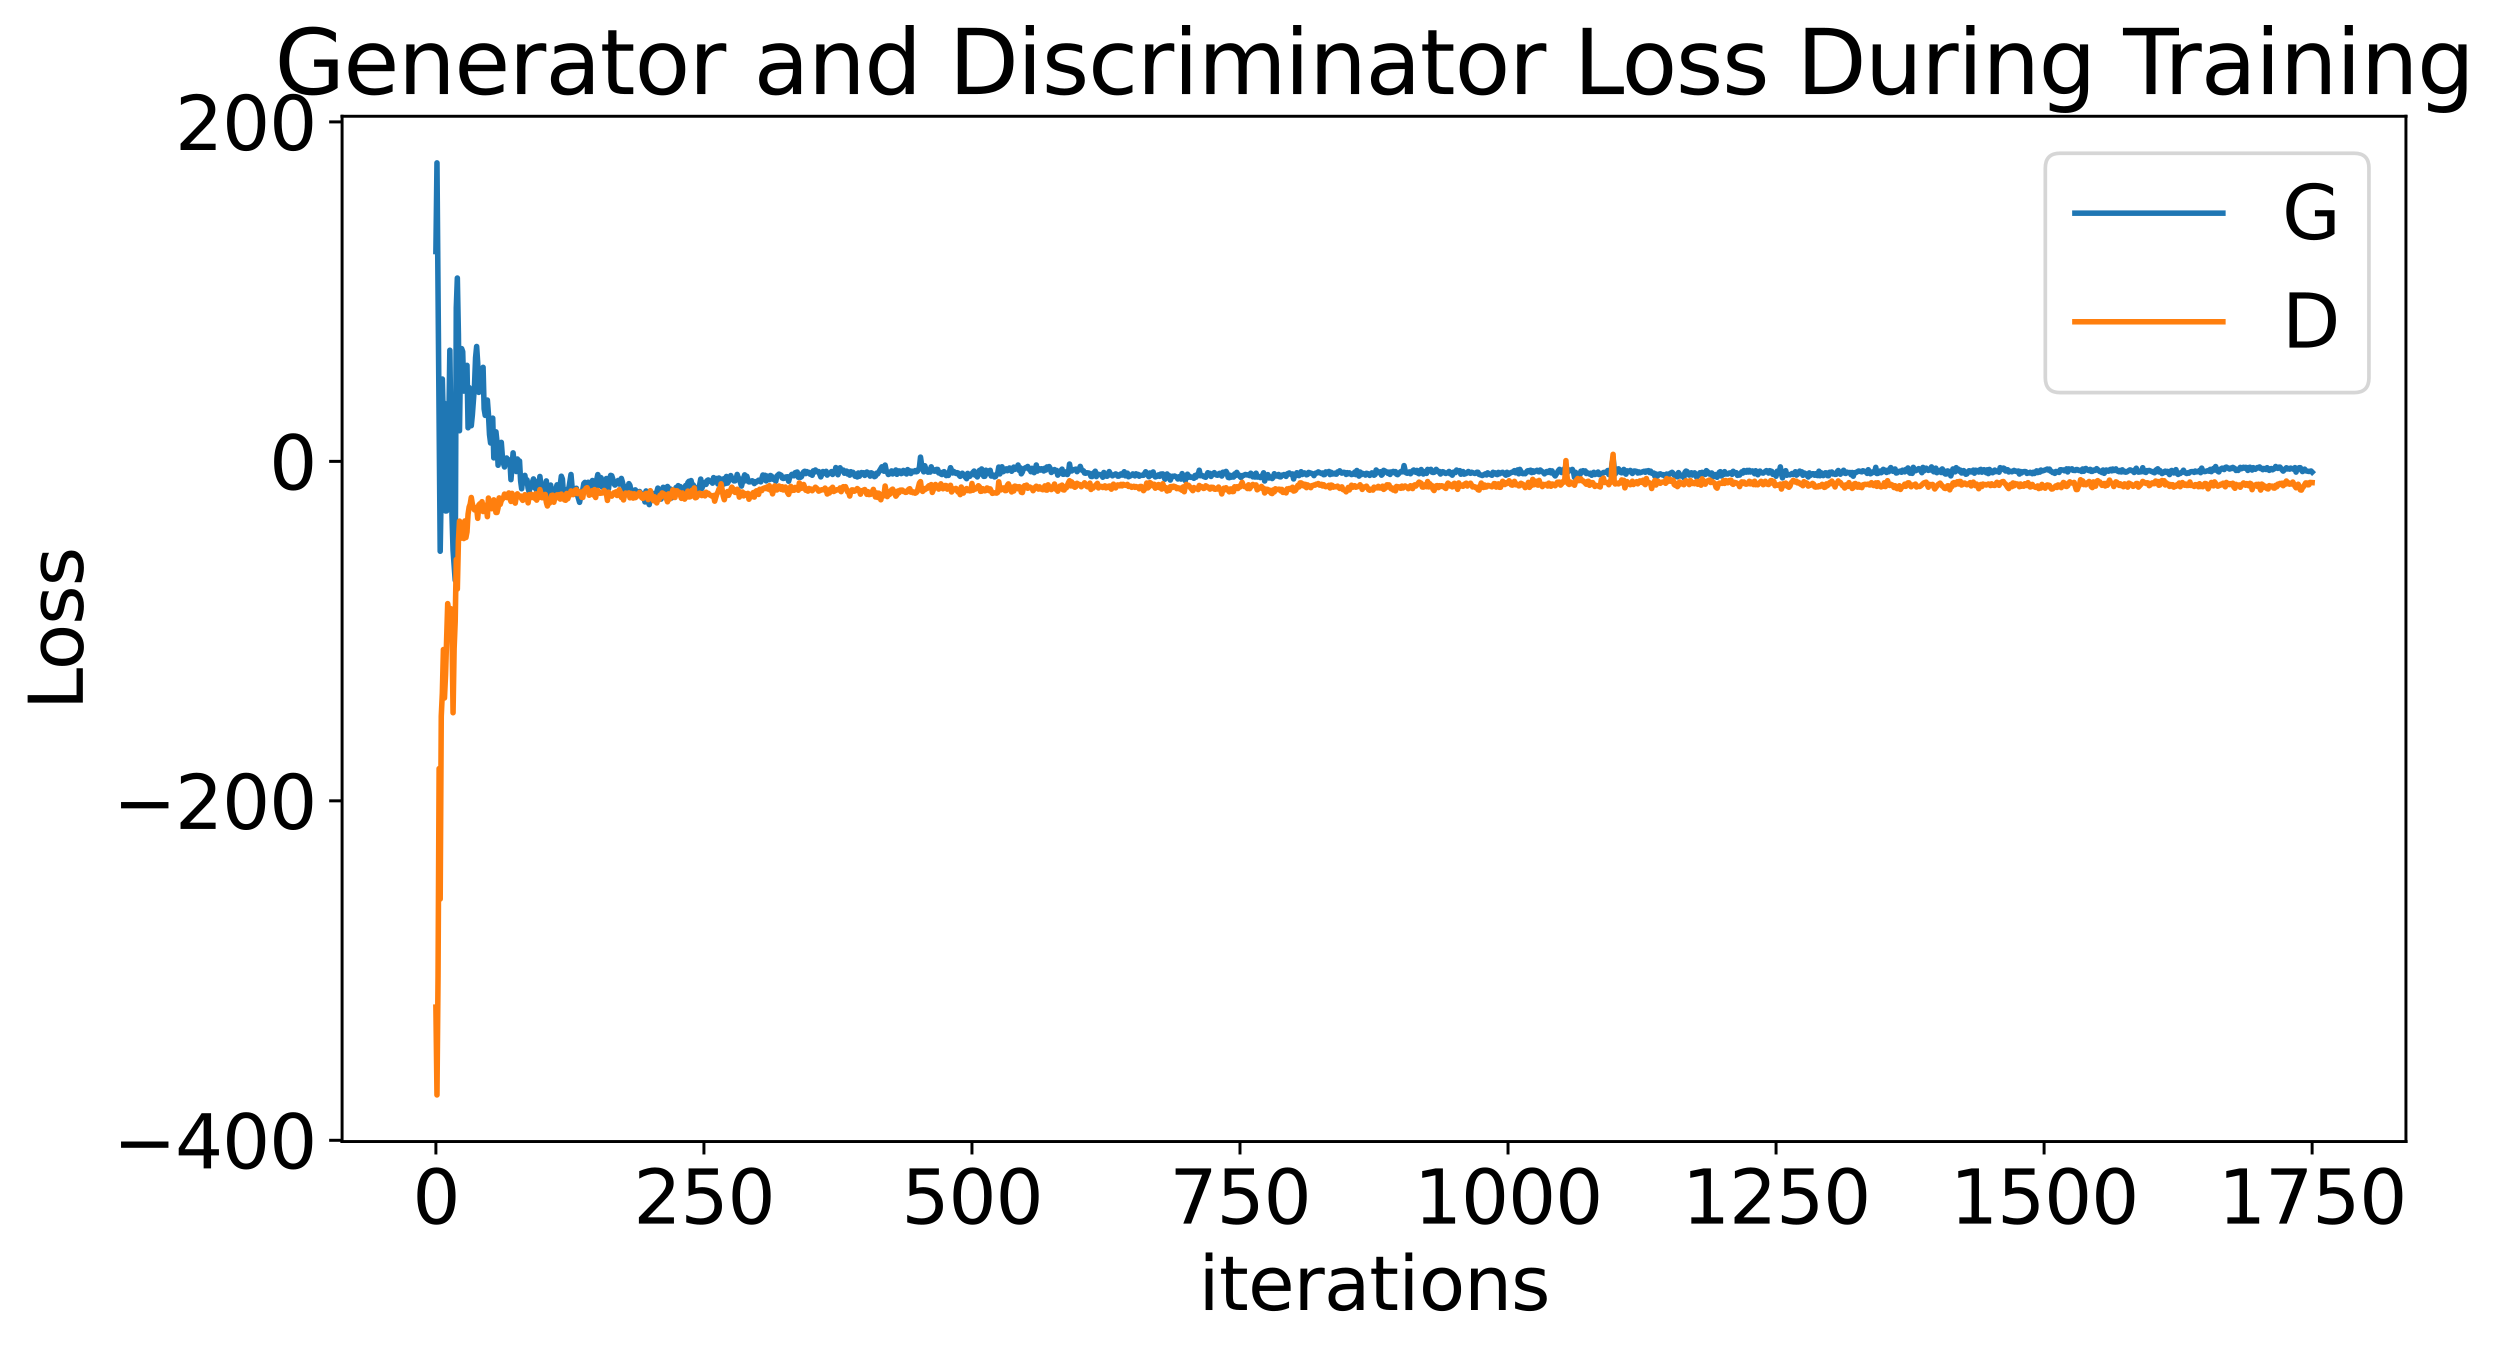 <?xml version="1.0" encoding="utf-8" standalone="no"?>
<!DOCTYPE svg PUBLIC "-//W3C//DTD SVG 1.1//EN"
  "http://www.w3.org/Graphics/SVG/1.1/DTD/svg11.dtd">
<svg xmlns:xlink="http://www.w3.org/1999/xlink" width="675.923pt" height="365.549pt" viewBox="0 0 675.923 365.549" xmlns="http://www.w3.org/2000/svg" version="1.1">
 <defs>
  <style type="text/css">*{stroke-linejoin: round; stroke-linecap: butt}</style>
 </defs>
 <g id="figure_1">
  <g id="patch_1">
   <path d="M 0 365.549 
L 675.923 365.549 
L 675.923 -0 
L 0 -0 
z
" style="fill: #ffffff"/>
  </g>
  <g id="axes_1">
   <g id="patch_2">
    <path d="M 92.491 308.636 
L 650.491 308.636 
L 650.491 31.436 
L 92.491 31.436 
z
" style="fill: #ffffff"/>
   </g>
   <g id="matplotlib.axis_1">
    <g id="xtick_1">
     <g id="line2d_1">
      <defs>
       <path id="m8a82396278" d="M 0 0 
L 0 3.5 
" style="stroke: #000000; stroke-width: 0.8"/>
      </defs>
      <g>
       <use xlink:href="#m8a82396278" x="117.854" y="308.636" style="stroke: #000000; stroke-width: 0.8"/>
      </g>
     </g>
     <g id="text_1">
      <!-- 0 -->
      <g transform="translate(111.492 330.833) scale(0.2 -0.2)">
       <defs>
        <path id="DejaVuSans-30" d="M 2034 4250 
Q 1547 4250 1301 3770 
Q 1056 3291 1056 2328 
Q 1056 1369 1301 889 
Q 1547 409 2034 409 
Q 2525 409 2770 889 
Q 3016 1369 3016 2328 
Q 3016 3291 2770 3770 
Q 2525 4250 2034 4250 
z
M 2034 4750 
Q 2819 4750 3233 4129 
Q 3647 3509 3647 2328 
Q 3647 1150 3233 529 
Q 2819 -91 2034 -91 
Q 1250 -91 836 529 
Q 422 1150 422 2328 
Q 422 3509 836 4129 
Q 1250 4750 2034 4750 
z
" transform="scale(0.016)"/>
       </defs>
       <use xlink:href="#DejaVuSans-30"/>
      </g>
     </g>
    </g>
    <g id="xtick_2">
     <g id="line2d_2">
      <g>
       <use xlink:href="#m8a82396278" x="190.322" y="308.636" style="stroke: #000000; stroke-width: 0.8"/>
      </g>
     </g>
     <g id="text_2">
      <!-- 250 -->
      <g transform="translate(171.234 330.833) scale(0.2 -0.2)">
       <defs>
        <path id="DejaVuSans-32" d="M 1228 531 
L 3431 531 
L 3431 0 
L 469 0 
L 469 531 
Q 828 903 1448 1529 
Q 2069 2156 2228 2338 
Q 2531 2678 2651 2914 
Q 2772 3150 2772 3378 
Q 2772 3750 2511 3984 
Q 2250 4219 1831 4219 
Q 1534 4219 1204 4116 
Q 875 4013 500 3803 
L 500 4441 
Q 881 4594 1212 4672 
Q 1544 4750 1819 4750 
Q 2544 4750 2975 4387 
Q 3406 4025 3406 3419 
Q 3406 3131 3298 2873 
Q 3191 2616 2906 2266 
Q 2828 2175 2409 1742 
Q 1991 1309 1228 531 
z
" transform="scale(0.016)"/>
        <path id="DejaVuSans-35" d="M 691 4666 
L 3169 4666 
L 3169 4134 
L 1269 4134 
L 1269 2991 
Q 1406 3038 1543 3061 
Q 1681 3084 1819 3084 
Q 2600 3084 3056 2656 
Q 3513 2228 3513 1497 
Q 3513 744 3044 326 
Q 2575 -91 1722 -91 
Q 1428 -91 1123 -41 
Q 819 9 494 109 
L 494 744 
Q 775 591 1075 516 
Q 1375 441 1709 441 
Q 2250 441 2565 725 
Q 2881 1009 2881 1497 
Q 2881 1984 2565 2268 
Q 2250 2553 1709 2553 
Q 1456 2553 1204 2497 
Q 953 2441 691 2322 
L 691 4666 
z
" transform="scale(0.016)"/>
       </defs>
       <use xlink:href="#DejaVuSans-32"/>
       <use xlink:href="#DejaVuSans-35" x="63.623"/>
       <use xlink:href="#DejaVuSans-30" x="127.246"/>
      </g>
     </g>
    </g>
    <g id="xtick_3">
     <g id="line2d_3">
      <g>
       <use xlink:href="#m8a82396278" x="262.789" y="308.636" style="stroke: #000000; stroke-width: 0.8"/>
      </g>
     </g>
     <g id="text_3">
      <!-- 500 -->
      <g transform="translate(243.702 330.833) scale(0.2 -0.2)">
       <use xlink:href="#DejaVuSans-35"/>
       <use xlink:href="#DejaVuSans-30" x="63.623"/>
       <use xlink:href="#DejaVuSans-30" x="127.246"/>
      </g>
     </g>
    </g>
    <g id="xtick_4">
     <g id="line2d_4">
      <g>
       <use xlink:href="#m8a82396278" x="335.257" y="308.636" style="stroke: #000000; stroke-width: 0.8"/>
      </g>
     </g>
     <g id="text_4">
      <!-- 750 -->
      <g transform="translate(316.169 330.833) scale(0.2 -0.2)">
       <defs>
        <path id="DejaVuSans-37" d="M 525 4666 
L 3525 4666 
L 3525 4397 
L 1831 0 
L 1172 0 
L 2766 4134 
L 525 4134 
L 525 4666 
z
" transform="scale(0.016)"/>
       </defs>
       <use xlink:href="#DejaVuSans-37"/>
       <use xlink:href="#DejaVuSans-35" x="63.623"/>
       <use xlink:href="#DejaVuSans-30" x="127.246"/>
      </g>
     </g>
    </g>
    <g id="xtick_5">
     <g id="line2d_5">
      <g>
       <use xlink:href="#m8a82396278" x="407.724" y="308.636" style="stroke: #000000; stroke-width: 0.8"/>
      </g>
     </g>
     <g id="text_5">
      <!-- 1000 -->
      <g transform="translate(382.274 330.833) scale(0.2 -0.2)">
       <defs>
        <path id="DejaVuSans-31" d="M 794 531 
L 1825 531 
L 1825 4091 
L 703 3866 
L 703 4441 
L 1819 4666 
L 2450 4666 
L 2450 531 
L 3481 531 
L 3481 0 
L 794 0 
L 794 531 
z
" transform="scale(0.016)"/>
       </defs>
       <use xlink:href="#DejaVuSans-31"/>
       <use xlink:href="#DejaVuSans-30" x="63.623"/>
       <use xlink:href="#DejaVuSans-30" x="127.246"/>
       <use xlink:href="#DejaVuSans-30" x="190.869"/>
      </g>
     </g>
    </g>
    <g id="xtick_6">
     <g id="line2d_6">
      <g>
       <use xlink:href="#m8a82396278" x="480.192" y="308.636" style="stroke: #000000; stroke-width: 0.8"/>
      </g>
     </g>
     <g id="text_6">
      <!-- 1250 -->
      <g transform="translate(454.742 330.833) scale(0.2 -0.2)">
       <use xlink:href="#DejaVuSans-31"/>
       <use xlink:href="#DejaVuSans-32" x="63.623"/>
       <use xlink:href="#DejaVuSans-35" x="127.246"/>
       <use xlink:href="#DejaVuSans-30" x="190.869"/>
      </g>
     </g>
    </g>
    <g id="xtick_7">
     <g id="line2d_7">
      <g>
       <use xlink:href="#m8a82396278" x="552.659" y="308.636" style="stroke: #000000; stroke-width: 0.8"/>
      </g>
     </g>
     <g id="text_7">
      <!-- 1500 -->
      <g transform="translate(527.209 330.833) scale(0.2 -0.2)">
       <use xlink:href="#DejaVuSans-31"/>
       <use xlink:href="#DejaVuSans-35" x="63.623"/>
       <use xlink:href="#DejaVuSans-30" x="127.246"/>
       <use xlink:href="#DejaVuSans-30" x="190.869"/>
      </g>
     </g>
    </g>
    <g id="xtick_8">
     <g id="line2d_8">
      <g>
       <use xlink:href="#m8a82396278" x="625.127" y="308.636" style="stroke: #000000; stroke-width: 0.8"/>
      </g>
     </g>
     <g id="text_8">
      <!-- 1750 -->
      <g transform="translate(599.677 330.833) scale(0.2 -0.2)">
       <use xlink:href="#DejaVuSans-31"/>
       <use xlink:href="#DejaVuSans-37" x="63.623"/>
       <use xlink:href="#DejaVuSans-35" x="127.246"/>
       <use xlink:href="#DejaVuSans-30" x="190.869"/>
      </g>
     </g>
    </g>
    <g id="text_9">
     <!-- iterations -->
     <g transform="translate(324.036 354.189) scale(0.2 -0.2)">
      <defs>
       <path id="DejaVuSans-69" d="M 603 3500 
L 1178 3500 
L 1178 0 
L 603 0 
L 603 3500 
z
M 603 4863 
L 1178 4863 
L 1178 4134 
L 603 4134 
L 603 4863 
z
" transform="scale(0.016)"/>
       <path id="DejaVuSans-74" d="M 1172 4494 
L 1172 3500 
L 2356 3500 
L 2356 3053 
L 1172 3053 
L 1172 1153 
Q 1172 725 1289 603 
Q 1406 481 1766 481 
L 2356 481 
L 2356 0 
L 1766 0 
Q 1100 0 847 248 
Q 594 497 594 1153 
L 594 3053 
L 172 3053 
L 172 3500 
L 594 3500 
L 594 4494 
L 1172 4494 
z
" transform="scale(0.016)"/>
       <path id="DejaVuSans-65" d="M 3597 1894 
L 3597 1613 
L 953 1613 
Q 991 1019 1311 708 
Q 1631 397 2203 397 
Q 2534 397 2845 478 
Q 3156 559 3463 722 
L 3463 178 
Q 3153 47 2828 -22 
Q 2503 -91 2169 -91 
Q 1331 -91 842 396 
Q 353 884 353 1716 
Q 353 2575 817 3079 
Q 1281 3584 2069 3584 
Q 2775 3584 3186 3129 
Q 3597 2675 3597 1894 
z
M 3022 2063 
Q 3016 2534 2758 2815 
Q 2500 3097 2075 3097 
Q 1594 3097 1305 2825 
Q 1016 2553 972 2059 
L 3022 2063 
z
" transform="scale(0.016)"/>
       <path id="DejaVuSans-72" d="M 2631 2963 
Q 2534 3019 2420 3045 
Q 2306 3072 2169 3072 
Q 1681 3072 1420 2755 
Q 1159 2438 1159 1844 
L 1159 0 
L 581 0 
L 581 3500 
L 1159 3500 
L 1159 2956 
Q 1341 3275 1631 3429 
Q 1922 3584 2338 3584 
Q 2397 3584 2469 3576 
Q 2541 3569 2628 3553 
L 2631 2963 
z
" transform="scale(0.016)"/>
       <path id="DejaVuSans-61" d="M 2194 1759 
Q 1497 1759 1228 1600 
Q 959 1441 959 1056 
Q 959 750 1161 570 
Q 1363 391 1709 391 
Q 2188 391 2477 730 
Q 2766 1069 2766 1631 
L 2766 1759 
L 2194 1759 
z
M 3341 1997 
L 3341 0 
L 2766 0 
L 2766 531 
Q 2569 213 2275 61 
Q 1981 -91 1556 -91 
Q 1019 -91 701 211 
Q 384 513 384 1019 
Q 384 1609 779 1909 
Q 1175 2209 1959 2209 
L 2766 2209 
L 2766 2266 
Q 2766 2663 2505 2880 
Q 2244 3097 1772 3097 
Q 1472 3097 1187 3025 
Q 903 2953 641 2809 
L 641 3341 
Q 956 3463 1253 3523 
Q 1550 3584 1831 3584 
Q 2591 3584 2966 3190 
Q 3341 2797 3341 1997 
z
" transform="scale(0.016)"/>
       <path id="DejaVuSans-6f" d="M 1959 3097 
Q 1497 3097 1228 2736 
Q 959 2375 959 1747 
Q 959 1119 1226 758 
Q 1494 397 1959 397 
Q 2419 397 2687 759 
Q 2956 1122 2956 1747 
Q 2956 2369 2687 2733 
Q 2419 3097 1959 3097 
z
M 1959 3584 
Q 2709 3584 3137 3096 
Q 3566 2609 3566 1747 
Q 3566 888 3137 398 
Q 2709 -91 1959 -91 
Q 1206 -91 779 398 
Q 353 888 353 1747 
Q 353 2609 779 3096 
Q 1206 3584 1959 3584 
z
" transform="scale(0.016)"/>
       <path id="DejaVuSans-6e" d="M 3513 2113 
L 3513 0 
L 2938 0 
L 2938 2094 
Q 2938 2591 2744 2837 
Q 2550 3084 2163 3084 
Q 1697 3084 1428 2787 
Q 1159 2491 1159 1978 
L 1159 0 
L 581 0 
L 581 3500 
L 1159 3500 
L 1159 2956 
Q 1366 3272 1645 3428 
Q 1925 3584 2291 3584 
Q 2894 3584 3203 3211 
Q 3513 2838 3513 2113 
z
" transform="scale(0.016)"/>
       <path id="DejaVuSans-73" d="M 2834 3397 
L 2834 2853 
Q 2591 2978 2328 3040 
Q 2066 3103 1784 3103 
Q 1356 3103 1142 2972 
Q 928 2841 928 2578 
Q 928 2378 1081 2264 
Q 1234 2150 1697 2047 
L 1894 2003 
Q 2506 1872 2764 1633 
Q 3022 1394 3022 966 
Q 3022 478 2636 193 
Q 2250 -91 1575 -91 
Q 1294 -91 989 -36 
Q 684 19 347 128 
L 347 722 
Q 666 556 975 473 
Q 1284 391 1588 391 
Q 1994 391 2212 530 
Q 2431 669 2431 922 
Q 2431 1156 2273 1281 
Q 2116 1406 1581 1522 
L 1381 1569 
Q 847 1681 609 1914 
Q 372 2147 372 2553 
Q 372 3047 722 3315 
Q 1072 3584 1716 3584 
Q 2034 3584 2315 3537 
Q 2597 3491 2834 3397 
z
" transform="scale(0.016)"/>
      </defs>
      <use xlink:href="#DejaVuSans-69"/>
      <use xlink:href="#DejaVuSans-74" x="27.783"/>
      <use xlink:href="#DejaVuSans-65" x="66.992"/>
      <use xlink:href="#DejaVuSans-72" x="128.516"/>
      <use xlink:href="#DejaVuSans-61" x="169.629"/>
      <use xlink:href="#DejaVuSans-74" x="230.908"/>
      <use xlink:href="#DejaVuSans-69" x="270.117"/>
      <use xlink:href="#DejaVuSans-6f" x="297.9"/>
      <use xlink:href="#DejaVuSans-6e" x="359.082"/>
      <use xlink:href="#DejaVuSans-73" x="422.461"/>
     </g>
    </g>
   </g>
   <g id="matplotlib.axis_2">
    <g id="ytick_1">
     <g id="line2d_9">
      <defs>
       <path id="ma9f1996e3b" d="M 0 0 
L -3.5 0 
" style="stroke: #000000; stroke-width: 0.8"/>
      </defs>
      <g>
       <use xlink:href="#ma9f1996e3b" x="92.491" y="308.301" style="stroke: #000000; stroke-width: 0.8"/>
      </g>
     </g>
     <g id="text_10">
      <!-- −400 -->
      <g transform="translate(30.556 315.9) scale(0.2 -0.2)">
       <defs>
        <path id="DejaVuSans-2212" d="M 678 2272 
L 4684 2272 
L 4684 1741 
L 678 1741 
L 678 2272 
z
" transform="scale(0.016)"/>
        <path id="DejaVuSans-34" d="M 2419 4116 
L 825 1625 
L 2419 1625 
L 2419 4116 
z
M 2253 4666 
L 3047 4666 
L 3047 1625 
L 3713 1625 
L 3713 1100 
L 3047 1100 
L 3047 0 
L 2419 0 
L 2419 1100 
L 313 1100 
L 313 1709 
L 2253 4666 
z
" transform="scale(0.016)"/>
       </defs>
       <use xlink:href="#DejaVuSans-2212"/>
       <use xlink:href="#DejaVuSans-34" x="83.789"/>
       <use xlink:href="#DejaVuSans-30" x="147.412"/>
       <use xlink:href="#DejaVuSans-30" x="211.035"/>
      </g>
     </g>
    </g>
    <g id="ytick_2">
     <g id="line2d_10">
      <g>
       <use xlink:href="#ma9f1996e3b" x="92.491" y="216.52" style="stroke: #000000; stroke-width: 0.8"/>
      </g>
     </g>
     <g id="text_11">
      <!-- −200 -->
      <g transform="translate(30.556 224.119) scale(0.2 -0.2)">
       <use xlink:href="#DejaVuSans-2212"/>
       <use xlink:href="#DejaVuSans-32" x="83.789"/>
       <use xlink:href="#DejaVuSans-30" x="147.412"/>
       <use xlink:href="#DejaVuSans-30" x="211.035"/>
      </g>
     </g>
    </g>
    <g id="ytick_3">
     <g id="line2d_11">
      <g>
       <use xlink:href="#ma9f1996e3b" x="92.491" y="124.739" style="stroke: #000000; stroke-width: 0.8"/>
      </g>
     </g>
     <g id="text_12">
      <!-- 0 -->
      <g transform="translate(72.766 132.338) scale(0.2 -0.2)">
       <use xlink:href="#DejaVuSans-30"/>
      </g>
     </g>
    </g>
    <g id="ytick_4">
     <g id="line2d_12">
      <g>
       <use xlink:href="#ma9f1996e3b" x="92.491" y="32.958" style="stroke: #000000; stroke-width: 0.8"/>
      </g>
     </g>
     <g id="text_13">
      <!-- 200 -->
      <g transform="translate(47.316 40.557) scale(0.2 -0.2)">
       <use xlink:href="#DejaVuSans-32"/>
       <use xlink:href="#DejaVuSans-30" x="63.623"/>
       <use xlink:href="#DejaVuSans-30" x="127.246"/>
      </g>
     </g>
    </g>
    <g id="text_14">
     <!-- Loss -->
     <g transform="translate(22.397 191.971) rotate(-90) scale(0.2 -0.2)">
      <defs>
       <path id="DejaVuSans-4c" d="M 628 4666 
L 1259 4666 
L 1259 531 
L 3531 531 
L 3531 0 
L 628 0 
L 628 4666 
z
" transform="scale(0.016)"/>
      </defs>
      <use xlink:href="#DejaVuSans-4c"/>
      <use xlink:href="#DejaVuSans-6f" x="53.963"/>
      <use xlink:href="#DejaVuSans-73" x="115.145"/>
      <use xlink:href="#DejaVuSans-73" x="167.244"/>
     </g>
    </g>
   </g>
   <g id="line2d_13">
    <path d="M 117.854 68.01 
L 118.144 44.036 
L 119.014 149.038 
L 119.304 131.292 
L 119.593 102.481 
L 119.883 114.664 
L 120.173 109.036 
L 120.463 138.147 
L 120.753 138.134 
L 121.333 115.734 
L 121.623 94.696 
L 122.202 139.286 
L 122.492 148.795 
L 123.072 156.878 
L 123.362 83.249 
L 123.652 75.174 
L 123.942 90.473 
L 124.231 116.457 
L 124.521 96.256 
L 124.811 94.26 
L 125.101 95.075 
L 125.391 105.745 
L 125.681 103.501 
L 125.971 98.938 
L 126.26 98.781 
L 126.55 115.659 
L 126.84 104.793 
L 127.13 107.675 
L 127.42 115.096 
L 127.71 112.159 
L 128.29 104.285 
L 128.579 96.707 
L 128.869 93.68 
L 129.159 98.194 
L 129.449 106.086 
L 129.739 105.036 
L 130.029 102.323 
L 130.319 103.946 
L 130.609 99.317 
L 130.898 110.565 
L 131.188 112.307 
L 131.478 111.666 
L 131.768 108.168 
L 132.058 111.995 
L 132.348 117.503 
L 132.638 119.774 
L 132.928 119.367 
L 133.217 113.052 
L 133.507 123.794 
L 133.797 123.122 
L 134.087 116.752 
L 134.377 119.487 
L 134.667 125.791 
L 134.957 120.978 
L 135.246 122.459 
L 135.536 119.602 
L 135.826 123.368 
L 136.116 125.267 
L 136.406 126.254 
L 136.986 123.833 
L 137.276 125.067 
L 137.565 124.405 
L 137.855 124.343 
L 138.145 129.685 
L 138.725 122.441 
L 139.015 125.292 
L 139.595 127.489 
L 139.884 124.105 
L 140.174 127.007 
L 140.464 124.635 
L 140.754 130.008 
L 141.044 132.148 
L 141.334 129.333 
L 141.624 130.199 
L 141.913 128.532 
L 142.203 130.615 
L 142.493 129.75 
L 142.783 131.975 
L 143.073 133.042 
L 143.363 130.869 
L 143.653 131.244 
L 144.232 129.486 
L 144.522 131.903 
L 144.812 130.3 
L 145.102 132.787 
L 145.392 130.104 
L 145.682 132.297 
L 145.972 128.828 
L 146.551 133.625 
L 146.841 133.679 
L 147.131 132.891 
L 147.711 130.029 
L 148.001 136.267 
L 148.291 133.172 
L 148.58 131.367 
L 148.87 131.144 
L 149.16 134.254 
L 149.45 133.153 
L 149.74 135.194 
L 150.03 132.96 
L 150.61 131.082 
L 150.899 132.585 
L 151.189 133.281 
L 151.769 128.753 
L 152.059 129.528 
L 152.349 133.658 
L 152.639 133.308 
L 152.929 134.76 
L 153.508 132.202 
L 153.798 132.04 
L 154.378 128.293 
L 154.668 131.624 
L 154.958 132.367 
L 155.248 133.575 
L 155.537 133.468 
L 155.827 132.014 
L 156.117 133.775 
L 156.697 135.817 
L 157.277 133.039 
L 157.566 132.366 
L 157.856 130.732 
L 158.146 130.422 
L 158.726 131.352 
L 159.016 130.397 
L 159.306 132.386 
L 159.596 133.449 
L 159.885 130.621 
L 160.175 129.916 
L 160.465 130.78 
L 160.755 130.367 
L 161.045 133.018 
L 161.335 129.7 
L 161.625 128.315 
L 161.915 131.243 
L 162.204 129.04 
L 162.494 129.159 
L 162.784 131.658 
L 163.074 130.877 
L 163.364 132.068 
L 163.944 129.382 
L 164.233 131.489 
L 164.523 132.135 
L 164.813 129.52 
L 165.103 128.527 
L 165.393 128.627 
L 165.683 129.507 
L 165.973 130.754 
L 166.263 131.149 
L 166.552 130.543 
L 166.842 130.694 
L 167.132 129.901 
L 167.422 130.887 
L 167.712 130.64 
L 168.002 129.355 
L 168.292 130.365 
L 168.582 132.129 
L 168.871 131.452 
L 169.161 133.778 
L 169.451 132.794 
L 169.741 132.711 
L 170.031 130.761 
L 170.321 131.242 
L 170.611 132.939 
L 170.9 133.683 
L 171.19 132.669 
L 171.77 132.445 
L 172.06 132.994 
L 172.35 133.06 
L 172.64 133.885 
L 172.93 132.892 
L 173.509 133.746 
L 173.799 133.739 
L 174.089 134.525 
L 174.379 135.705 
L 174.669 132.744 
L 174.959 135.219 
L 175.249 135.591 
L 175.538 136.433 
L 175.828 132.965 
L 176.118 134.075 
L 176.408 133.541 
L 176.698 133.422 
L 176.988 135.237 
L 177.857 131.971 
L 178.147 134.241 
L 178.437 134.068 
L 178.727 134.937 
L 179.017 132.84 
L 179.307 131.756 
L 179.597 131.859 
L 179.886 132.699 
L 180.176 132.989 
L 180.466 131.534 
L 180.756 131.943 
L 181.046 132.9 
L 181.336 132.249 
L 181.626 134.623 
L 181.916 132.871 
L 182.205 133.639 
L 182.495 133.328 
L 182.785 131.803 
L 183.075 132.484 
L 183.365 131.304 
L 183.655 132.834 
L 183.945 131.565 
L 184.235 132.346 
L 184.524 132.763 
L 184.814 132.034 
L 185.104 132.01 
L 185.394 131.256 
L 185.684 133.788 
L 185.974 130.493 
L 186.264 130.136 
L 186.553 131.67 
L 186.843 129.936 
L 187.133 131.294 
L 187.423 131.094 
L 188.003 132.187 
L 188.583 131.861 
L 188.872 132.64 
L 189.452 129.53 
L 189.742 132.112 
L 190.322 130.58 
L 190.612 130.407 
L 190.902 130.957 
L 191.191 129.942 
L 191.481 129.766 
L 191.771 130.066 
L 192.061 130.203 
L 192.351 129.98 
L 192.641 130.627 
L 192.931 129.133 
L 193.22 129.835 
L 193.8 129.364 
L 194.09 130.857 
L 194.38 129.246 
L 194.67 129.706 
L 194.96 130.421 
L 195.25 129.545 
L 195.539 130.94 
L 195.829 129.371 
L 196.119 130.738 
L 196.409 128.822 
L 196.699 130.61 
L 196.989 130.103 
L 197.569 128.587 
L 197.858 129.332 
L 198.438 130.014 
L 198.728 130.005 
L 199.018 129.564 
L 199.308 128.278 
L 199.598 129.133 
L 199.888 129.444 
L 200.467 131.422 
L 201.047 129.227 
L 201.337 128.387 
L 201.627 130.002 
L 201.917 128.766 
L 202.206 129.728 
L 202.496 130.295 
L 203.076 130.229 
L 203.366 129.99 
L 203.656 130.146 
L 203.946 130.742 
L 204.236 130.233 
L 204.525 130.336 
L 205.105 129.832 
L 205.395 129.938 
L 205.685 130.277 
L 206.265 128.428 
L 206.555 128.815 
L 206.844 128.503 
L 207.134 130.018 
L 207.424 128.713 
L 207.714 129.533 
L 208.004 129.687 
L 208.294 128.563 
L 208.584 128.72 
L 208.873 129.561 
L 209.163 129.261 
L 209.453 129.333 
L 209.743 130.125 
L 210.033 128.726 
L 210.613 128.193 
L 211.192 128.481 
L 211.482 129.227 
L 211.772 129.364 
L 212.062 129.293 
L 212.352 128.979 
L 212.932 128.9 
L 213.222 130.109 
L 213.511 129.085 
L 214.091 128.258 
L 214.381 128.583 
L 214.671 128.64 
L 214.961 127.829 
L 215.54 127.622 
L 215.83 129.027 
L 216.12 128.308 
L 216.41 129.061 
L 216.7 128.863 
L 216.99 128.028 
L 217.28 127.59 
L 217.57 127.418 
L 217.859 128.046 
L 218.149 127.51 
L 218.439 127.816 
L 218.729 127.725 
L 219.019 128.205 
L 219.309 127.91 
L 219.599 128.496 
L 219.889 127.307 
L 220.178 127.661 
L 220.468 127.074 
L 220.758 127.464 
L 221.048 127.568 
L 221.338 127.493 
L 221.918 128.934 
L 222.497 127.495 
L 222.787 127.974 
L 223.077 127.964 
L 223.367 127.433 
L 223.657 128.446 
L 223.947 128.006 
L 224.526 127.934 
L 224.816 127.503 
L 225.106 128.276 
L 225.396 127.592 
L 225.686 127.821 
L 225.976 126.42 
L 226.266 127.184 
L 226.556 128.351 
L 227.135 126.478 
L 227.425 127.288 
L 228.005 127.097 
L 228.295 127.944 
L 228.585 127.523 
L 228.875 127.369 
L 229.164 128.155 
L 229.454 127.606 
L 229.744 128.47 
L 230.034 127.537 
L 230.324 128.049 
L 230.614 127.705 
L 231.193 128.758 
L 231.483 128.176 
L 231.773 128.949 
L 232.063 127.886 
L 232.353 128.758 
L 232.933 127.764 
L 233.223 128.041 
L 233.512 127.818 
L 233.802 128.539 
L 234.092 127.909 
L 234.382 127.62 
L 234.672 128.215 
L 234.962 127.872 
L 235.252 128.731 
L 235.542 127.831 
L 235.831 127.973 
L 236.121 128.302 
L 236.411 128.875 
L 236.701 128.731 
L 236.991 127.937 
L 237.281 128.147 
L 238.44 126.206 
L 238.73 127.195 
L 239.02 127.406 
L 239.31 125.752 
L 239.6 127.181 
L 239.89 127.622 
L 240.179 128.285 
L 240.759 127.953 
L 241.049 127.321 
L 241.339 128.138 
L 241.629 127.596 
L 241.919 127.777 
L 242.209 127.076 
L 242.498 128.238 
L 242.788 127.355 
L 243.078 127.311 
L 243.368 127.383 
L 243.658 128.051 
L 243.948 127.911 
L 244.238 127.191 
L 244.528 127.863 
L 244.817 127.925 
L 245.107 128.141 
L 245.397 126.967 
L 245.687 127.602 
L 245.977 127.303 
L 246.267 128.02 
L 246.557 127.396 
L 247.136 127.55 
L 247.426 127.241 
L 247.716 127.562 
L 248.006 127.469 
L 248.296 127.018 
L 248.586 126.33 
L 248.876 123.594 
L 249.165 125.641 
L 249.455 126.194 
L 249.745 127.565 
L 250.035 125.926 
L 250.325 126.839 
L 250.905 127.663 
L 251.195 127.044 
L 251.484 127.646 
L 251.774 126.217 
L 252.064 127.247 
L 252.354 126.969 
L 252.644 127.389 
L 252.934 127.367 
L 253.224 126.91 
L 253.513 126.92 
L 253.803 127.869 
L 254.093 127.674 
L 254.383 128.141 
L 254.673 128.297 
L 254.963 127.669 
L 255.253 127.522 
L 255.543 127.865 
L 255.832 128.588 
L 256.122 128.133 
L 256.412 128.536 
L 256.992 126.453 
L 257.572 127.878 
L 257.862 127.473 
L 258.441 127.995 
L 258.731 127.785 
L 259.021 127.877 
L 259.311 128.483 
L 259.601 128.794 
L 259.891 128.221 
L 260.18 127.948 
L 261.34 129.42 
L 261.63 127.992 
L 261.92 128.745 
L 262.21 128.776 
L 262.789 128.019 
L 263.369 127.366 
L 263.659 128.478 
L 263.949 127.867 
L 264.239 128.945 
L 264.818 127.177 
L 265.108 128.168 
L 265.398 126.793 
L 265.978 128.793 
L 266.268 128.766 
L 266.558 127.131 
L 266.848 128.101 
L 267.427 127.293 
L 267.717 127.158 
L 268.007 128.714 
L 268.297 128.371 
L 268.587 128.487 
L 268.877 128.947 
L 269.166 128.838 
L 269.456 128.26 
L 269.746 127.951 
L 270.036 126.283 
L 270.326 128.14 
L 270.906 126.208 
L 271.196 127.54 
L 271.485 127.357 
L 272.065 126.763 
L 272.355 127.26 
L 272.645 126.997 
L 272.935 126.529 
L 273.515 127.412 
L 273.804 127.05 
L 274.094 126.293 
L 274.384 126.896 
L 274.674 126.452 
L 274.964 126.552 
L 275.254 125.732 
L 275.544 127.181 
L 275.833 126.471 
L 276.123 128.103 
L 276.413 127.623 
L 276.703 126.756 
L 276.993 126.674 
L 277.283 126.43 
L 277.573 126.383 
L 277.863 126.126 
L 278.152 126.833 
L 278.442 126.756 
L 278.732 127.538 
L 279.022 126.623 
L 279.312 127.5 
L 279.602 127.788 
L 279.892 127.217 
L 280.182 125.721 
L 280.471 127.375 
L 280.761 126.932 
L 281.051 126.742 
L 281.341 127.097 
L 281.631 126.733 
L 281.921 126.863 
L 282.211 127.33 
L 282.5 126.593 
L 282.79 127.082 
L 283.08 126.241 
L 283.37 126.634 
L 283.66 126.148 
L 283.95 126.651 
L 284.24 127.736 
L 284.819 127.235 
L 285.109 126.962 
L 285.399 127.437 
L 285.689 127.199 
L 285.979 128.461 
L 286.849 127.205 
L 287.138 126.841 
L 287.428 128.237 
L 287.718 128.195 
L 288.008 127.591 
L 288.298 128.171 
L 288.588 128.288 
L 288.878 127.732 
L 289.168 125.466 
L 289.457 127.136 
L 289.747 127.34 
L 290.037 127.066 
L 290.907 126.838 
L 291.197 127.52 
L 291.486 127.099 
L 291.776 126.969 
L 292.066 126.099 
L 292.356 126.906 
L 292.646 127.216 
L 292.936 127.303 
L 293.226 127.895 
L 293.516 127.955 
L 293.805 127.821 
L 294.385 127.889 
L 294.675 128.066 
L 294.965 128.803 
L 295.255 128.846 
L 295.545 127.944 
L 295.835 127.772 
L 296.124 127.405 
L 296.414 128.85 
L 296.704 128.151 
L 297.284 128.344 
L 297.574 128.322 
L 297.864 128.419 
L 298.153 129.028 
L 298.443 127.745 
L 298.733 128.373 
L 299.023 128.704 
L 299.313 128.761 
L 299.603 128.526 
L 299.893 127.504 
L 300.183 128.062 
L 300.762 128.644 
L 301.632 128.131 
L 301.922 128.268 
L 302.212 128.735 
L 302.502 128.723 
L 302.791 128.322 
L 303.081 128.122 
L 303.371 128.457 
L 303.951 127.551 
L 304.241 128.639 
L 304.531 127.98 
L 304.82 127.939 
L 305.11 128.9 
L 305.98 128.486 
L 306.27 128.134 
L 306.85 128.665 
L 307.139 128.103 
L 307.429 128.333 
L 307.719 128.272 
L 308.009 128.75 
L 308.299 128.51 
L 309.169 128.499 
L 309.748 127.554 
L 310.618 128.885 
L 310.908 127.879 
L 311.198 128.531 
L 311.488 128.327 
L 311.777 127.605 
L 312.067 128.514 
L 312.357 128.939 
L 312.937 128.728 
L 313.227 128.386 
L 313.517 128.783 
L 313.806 128.185 
L 314.386 128.133 
L 314.966 129.569 
L 315.256 129.102 
L 315.546 128.149 
L 315.836 128.872 
L 316.125 128.616 
L 316.415 129.793 
L 316.705 129.035 
L 316.995 128.759 
L 317.285 128.825 
L 317.575 128.702 
L 318.155 128.989 
L 318.444 129.501 
L 318.734 128.9 
L 319.024 128.861 
L 319.314 129.533 
L 319.604 128.055 
L 319.894 129.237 
L 320.184 129.466 
L 320.473 129.964 
L 320.763 128.735 
L 321.053 128.215 
L 321.343 129.036 
L 321.633 128.773 
L 321.923 129.047 
L 322.503 129.044 
L 322.792 129.319 
L 323.082 128.564 
L 323.372 129.012 
L 323.662 128.318 
L 323.952 128.286 
L 324.242 127.139 
L 324.532 128.622 
L 324.822 128.504 
L 325.111 128.593 
L 325.401 128.832 
L 325.981 129.037 
L 326.561 127.809 
L 326.851 128.393 
L 327.14 127.991 
L 327.43 128.813 
L 327.72 128.313 
L 328.01 128.163 
L 328.3 127.789 
L 328.59 128.224 
L 328.88 128.433 
L 329.17 128.49 
L 329.459 128.122 
L 329.749 127.98 
L 330.039 128.462 
L 330.329 128.704 
L 330.619 127.684 
L 330.909 127.673 
L 331.199 128.074 
L 331.489 127.455 
L 331.778 127.971 
L 332.068 129.081 
L 332.358 129.154 
L 332.648 128.514 
L 332.938 129.012 
L 333.228 128.909 
L 333.518 128.977 
L 333.808 128.133 
L 334.097 128.556 
L 334.387 127.717 
L 334.677 128.308 
L 334.967 128.415 
L 335.257 128.869 
L 335.547 129.115 
L 335.837 128.583 
L 336.126 128.591 
L 336.706 128.287 
L 337.286 128.425 
L 337.576 128.334 
L 337.866 128.598 
L 338.156 127.948 
L 338.445 128.183 
L 338.735 128.928 
L 339.025 128.505 
L 339.315 128.977 
L 339.605 127.945 
L 339.895 128.973 
L 340.185 128.972 
L 340.475 128.845 
L 340.764 129.124 
L 341.054 128.709 
L 341.344 128.583 
L 341.634 127.837 
L 341.924 130.046 
L 342.214 128.799 
L 342.504 129.144 
L 342.793 128.329 
L 343.083 129.24 
L 343.373 128.93 
L 343.663 128.951 
L 343.953 129.383 
L 344.243 129.071 
L 344.533 128.082 
L 344.823 128.609 
L 345.402 128.725 
L 345.692 128.285 
L 345.982 128.905 
L 346.272 128.932 
L 346.562 128.47 
L 346.852 128.501 
L 347.142 128.307 
L 347.721 128.804 
L 348.011 128.133 
L 348.591 127.877 
L 348.881 128.187 
L 349.171 128.325 
L 349.46 128.134 
L 349.75 129.491 
L 350.04 128.421 
L 350.33 128.626 
L 350.62 127.815 
L 351.2 128.601 
L 351.779 127.537 
L 352.069 128.289 
L 352.649 127.848 
L 352.939 128.014 
L 353.229 128.374 
L 353.519 128.276 
L 353.809 127.726 
L 354.968 128.123 
L 355.258 128.593 
L 355.548 128.025 
L 355.838 127.879 
L 356.128 127.873 
L 356.417 127.586 
L 357.287 128.033 
L 357.577 127.882 
L 357.867 128.34 
L 358.157 128.304 
L 358.446 127.588 
L 358.736 127.786 
L 359.316 127.473 
L 359.606 128.308 
L 359.896 127.703 
L 360.186 128.155 
L 360.476 128.118 
L 360.765 127.952 
L 361.055 128.173 
L 361.345 128.194 
L 361.635 127.598 
L 361.925 127.689 
L 362.215 127.294 
L 362.505 127.75 
L 362.795 127.921 
L 363.084 127.733 
L 363.374 127.694 
L 363.664 127.787 
L 363.954 128.273 
L 364.244 127.792 
L 364.534 128.088 
L 364.824 127.834 
L 365.403 128.307 
L 365.983 128.167 
L 366.273 127.65 
L 366.563 128.319 
L 366.853 127.208 
L 367.143 127.67 
L 367.432 128.719 
L 367.722 127.622 
L 368.012 128.343 
L 368.302 127.952 
L 368.592 128.125 
L 368.882 128.104 
L 369.172 128.446 
L 369.462 127.96 
L 370.041 128.137 
L 370.331 128.543 
L 370.911 127.846 
L 371.491 128.485 
L 371.78 128.309 
L 372.07 127.078 
L 372.65 127.774 
L 373.23 127.545 
L 373.52 128.473 
L 373.81 128.186 
L 374.099 127.168 
L 374.969 127.63 
L 375.259 127.984 
L 375.549 127.646 
L 375.839 128.272 
L 376.129 127.6 
L 376.418 127.738 
L 376.708 127.453 
L 376.998 127.814 
L 377.288 127.508 
L 377.578 128.201 
L 377.868 128.335 
L 378.737 127.493 
L 379.027 127.424 
L 379.317 127.573 
L 379.607 125.892 
L 379.897 127.174 
L 380.187 127.842 
L 380.477 127.953 
L 381.056 127.589 
L 381.346 128.086 
L 381.636 127.791 
L 381.926 127.289 
L 382.216 127.076 
L 382.796 127.703 
L 383.085 127.189 
L 383.375 127.916 
L 383.665 128.085 
L 383.955 127.276 
L 384.245 126.949 
L 384.825 128.157 
L 385.404 127.462 
L 385.694 127.99 
L 385.984 126.916 
L 386.274 127.125 
L 386.854 126.893 
L 387.144 127.64 
L 387.433 127.748 
L 387.723 127.704 
L 388.013 127.395 
L 388.303 126.907 
L 388.883 127.592 
L 389.173 127.475 
L 389.463 128.159 
L 390.042 127.532 
L 390.332 127.622 
L 390.622 127.911 
L 390.912 128.008 
L 391.492 127.732 
L 391.782 127.467 
L 392.071 128.089 
L 392.361 127.795 
L 392.651 128.472 
L 392.941 127.68 
L 393.231 127.597 
L 393.521 127.764 
L 393.811 127.09 
L 394.39 127.482 
L 394.68 127.252 
L 394.97 128.213 
L 395.26 127.612 
L 395.55 127.494 
L 395.84 128.196 
L 396.419 127.999 
L 396.999 127.481 
L 397.289 127.838 
L 397.579 127.97 
L 397.869 127.679 
L 398.738 128.008 
L 399.028 127.931 
L 399.318 127.673 
L 399.608 127.697 
L 399.898 128.268 
L 400.478 128.453 
L 400.768 128.564 
L 401.637 128.103 
L 401.927 128.41 
L 402.217 127.841 
L 402.507 128.087 
L 403.376 128.497 
L 403.666 127.695 
L 403.956 127.89 
L 404.246 127.846 
L 404.536 128.225 
L 404.826 128.321 
L 405.116 127.719 
L 405.405 128.108 
L 405.985 127.772 
L 406.275 127.696 
L 407.145 128.476 
L 407.435 127.694 
L 407.724 128.277 
L 408.594 127.722 
L 408.884 127.698 
L 409.464 127.25 
L 409.753 127.825 
L 410.333 127.048 
L 410.623 128.101 
L 410.913 126.909 
L 411.493 127.966 
L 411.783 128.072 
L 412.072 127.929 
L 412.362 128.081 
L 412.942 127.33 
L 413.232 127.251 
L 413.522 127.556 
L 413.812 127.127 
L 414.102 127.769 
L 414.391 127.279 
L 414.681 127.672 
L 414.971 127.368 
L 415.261 127.345 
L 415.551 127.157 
L 415.841 127.501 
L 416.131 127.565 
L 416.42 127.078 
L 417 127.537 
L 417.29 127.751 
L 417.58 128.114 
L 417.87 127.692 
L 418.16 127.493 
L 418.45 127.737 
L 418.739 127.396 
L 419.029 127.238 
L 419.319 127.849 
L 419.609 127.31 
L 419.899 127.921 
L 420.479 128.675 
L 421.348 127.237 
L 421.638 126.895 
L 421.928 127.557 
L 422.218 127.76 
L 422.508 127.042 
L 422.798 127.49 
L 423.088 126.959 
L 423.377 125.827 
L 423.667 127.099 
L 423.957 127.557 
L 424.247 127.072 
L 424.537 127.23 
L 425.117 126.914 
L 425.406 127.555 
L 425.696 129.069 
L 425.986 127.717 
L 426.566 128.542 
L 426.856 128.549 
L 427.146 128.397 
L 427.436 127.394 
L 427.725 127.717 
L 428.015 127.26 
L 428.305 127.431 
L 428.595 127.321 
L 428.885 128.026 
L 429.175 127.821 
L 429.755 128.173 
L 430.044 127.943 
L 430.334 128.494 
L 430.914 127.702 
L 431.204 128.291 
L 431.494 128.103 
L 431.784 128.178 
L 432.073 127.625 
L 432.363 128.317 
L 432.653 128.342 
L 432.943 128.018 
L 433.233 128.074 
L 433.523 127.75 
L 434.392 127.652 
L 434.682 127.22 
L 434.972 128.289 
L 435.552 127.403 
L 436.132 123.872 
L 436.422 126.68 
L 436.711 128.13 
L 437.001 127.744 
L 437.291 127.041 
L 437.581 126.75 
L 438.161 127.715 
L 438.451 127.829 
L 439.03 126.921 
L 439.32 127.92 
L 439.61 128.193 
L 439.9 127.3 
L 440.19 127.505 
L 440.48 127.435 
L 440.77 127.189 
L 441.059 127.73 
L 441.349 128.007 
L 441.639 127.396 
L 441.929 127.337 
L 442.509 127.466 
L 442.799 127.891 
L 443.089 127.583 
L 443.378 127.822 
L 444.538 127.415 
L 444.828 127.683 
L 445.118 127.34 
L 445.408 127.375 
L 445.697 127.248 
L 445.987 127.759 
L 446.277 127.389 
L 446.567 127.924 
L 446.857 128.04 
L 447.147 127.905 
L 447.437 128.788 
L 447.726 128.149 
L 448.016 128.811 
L 448.596 128.183 
L 448.886 128.106 
L 449.466 128.412 
L 449.756 128.34 
L 450.045 128.701 
L 450.625 128.167 
L 450.915 128.671 
L 451.495 128.026 
L 452.075 127.703 
L 452.364 127.975 
L 452.654 128.484 
L 452.944 128.768 
L 453.234 128.677 
L 453.524 128.928 
L 453.814 127.781 
L 454.393 128.692 
L 454.973 128.487 
L 455.263 129.147 
L 455.553 127.698 
L 455.843 127.366 
L 456.133 127.491 
L 456.712 128.457 
L 457.002 128.351 
L 457.292 127.822 
L 457.582 128.441 
L 457.872 128.341 
L 458.162 127.84 
L 458.452 128.184 
L 458.742 129.06 
L 459.031 128.291 
L 459.321 128.278 
L 459.611 127.817 
L 459.901 128.587 
L 460.191 127.712 
L 460.481 128.005 
L 460.771 127.762 
L 461.06 128.28 
L 461.35 127.253 
L 461.64 127.503 
L 462.22 128.193 
L 462.51 127.929 
L 462.8 127.881 
L 463.09 129.005 
L 463.669 128.315 
L 463.959 128.335 
L 464.249 129.04 
L 464.539 128.536 
L 464.829 127.712 
L 465.119 127.528 
L 465.409 128.696 
L 465.698 128.392 
L 465.988 128.286 
L 466.278 127.522 
L 466.568 128.146 
L 467.148 128.154 
L 467.438 127.915 
L 468.017 127.824 
L 468.307 128.248 
L 468.597 127.428 
L 468.887 127.806 
L 469.467 127.809 
L 469.757 128.529 
L 470.046 128.409 
L 470.336 128.441 
L 470.916 127.574 
L 471.206 127.907 
L 471.496 127.228 
L 471.786 127.37 
L 472.076 127.665 
L 472.365 127.196 
L 472.655 127.623 
L 472.945 127.171 
L 473.235 127.619 
L 473.525 127.397 
L 473.815 127.324 
L 474.395 128.078 
L 474.684 127.276 
L 475.264 128.354 
L 475.554 127.522 
L 475.844 127.372 
L 476.134 127.828 
L 476.424 127.797 
L 476.713 127.912 
L 477.583 127.244 
L 478.163 127.895 
L 478.453 127.26 
L 479.032 127.457 
L 479.322 128.247 
L 479.902 128.08 
L 480.192 128.754 
L 480.482 127.415 
L 480.772 127.661 
L 481.062 127.597 
L 481.351 126.233 
L 481.641 128.164 
L 481.931 129.201 
L 482.221 127.821 
L 482.511 127.659 
L 482.801 127.259 
L 483.091 128.498 
L 483.38 128.274 
L 483.96 128.387 
L 484.54 128.014 
L 484.83 128.288 
L 485.12 128.1 
L 485.41 127.543 
L 485.699 128.457 
L 485.989 128.276 
L 486.569 127.376 
L 486.859 127.882 
L 487.149 127.567 
L 487.439 128.505 
L 487.729 127.865 
L 488.018 127.97 
L 488.308 128.193 
L 488.888 128.961 
L 489.178 127.856 
L 489.468 128.531 
L 490.048 128.084 
L 490.337 128.09 
L 490.627 128.487 
L 490.917 128.083 
L 491.207 128.522 
L 491.497 128.587 
L 491.787 127.4 
L 492.077 128.622 
L 492.366 127.814 
L 492.946 128.59 
L 493.526 127.825 
L 493.816 127.855 
L 494.106 128.598 
L 494.396 128.624 
L 494.685 127.688 
L 494.975 127.747 
L 495.265 127.618 
L 495.555 128.141 
L 495.845 128.054 
L 496.135 128.26 
L 496.425 128.238 
L 496.715 127.536 
L 497.004 127.212 
L 497.294 127.966 
L 497.584 128.212 
L 497.874 127.657 
L 498.164 127.618 
L 498.454 127.146 
L 498.744 127.928 
L 499.033 128.007 
L 499.323 127.647 
L 499.613 127.791 
L 500.193 127.757 
L 500.483 128.348 
L 500.773 127.747 
L 501.063 128.748 
L 501.352 127.807 
L 501.642 127.829 
L 502.512 127.345 
L 503.382 127.573 
L 503.671 127.273 
L 504.251 127.486 
L 504.541 127.622 
L 504.831 127.986 
L 505.121 127.001 
L 505.7 128.094 
L 505.99 127.937 
L 506.28 127.595 
L 506.57 127.723 
L 506.86 127.677 
L 507.15 126.357 
L 507.44 128.019 
L 507.73 127.988 
L 508.309 127.36 
L 508.599 127.811 
L 508.889 127.605 
L 509.179 126.895 
L 509.469 127.287 
L 509.759 127.133 
L 510.049 127.738 
L 510.338 127.357 
L 510.628 127.557 
L 510.918 126.794 
L 511.208 126.423 
L 511.788 127.417 
L 512.368 126.803 
L 512.657 127.887 
L 512.947 127.819 
L 513.237 127.465 
L 513.527 127.517 
L 513.817 127.357 
L 514.107 127.685 
L 514.397 127.127 
L 514.976 127.574 
L 515.266 126.939 
L 515.556 126.934 
L 515.846 126.524 
L 516.136 127.651 
L 516.426 127.934 
L 516.716 127.435 
L 517.005 127.979 
L 517.295 126.357 
L 517.875 127.283 
L 518.455 127 
L 518.745 126.706 
L 519.324 127.292 
L 519.614 127.798 
L 519.904 126.375 
L 520.194 127.294 
L 520.484 126.746 
L 520.774 126.585 
L 521.353 127.177 
L 521.643 126.826 
L 521.933 127.076 
L 522.223 126.238 
L 522.803 127.544 
L 523.093 127.546 
L 523.383 126.577 
L 523.672 127.803 
L 523.962 127.3 
L 524.252 127.387 
L 524.542 127.152 
L 524.832 127.752 
L 525.122 126.785 
L 525.412 127.155 
L 525.702 127.944 
L 525.991 128.16 
L 526.281 128.138 
L 526.571 127.316 
L 526.861 127.438 
L 527.151 127.738 
L 527.441 128.662 
L 528.02 126.794 
L 528.6 127.572 
L 528.89 126.442 
L 529.18 127.068 
L 529.47 126.84 
L 529.76 127.409 
L 530.05 127.127 
L 530.339 127.876 
L 530.629 127.846 
L 530.919 127.242 
L 531.209 127.533 
L 531.499 128.223 
L 531.789 128.121 
L 532.369 127.274 
L 532.658 127.335 
L 532.948 127.607 
L 533.528 127.111 
L 533.818 127.934 
L 534.108 127.138 
L 534.688 127.271 
L 534.977 127.625 
L 535.267 127.025 
L 535.557 126.904 
L 535.847 127.667 
L 536.137 127.475 
L 536.427 126.998 
L 537.006 127.803 
L 537.296 127.016 
L 537.586 128.049 
L 537.876 126.917 
L 538.166 127.761 
L 538.456 127.331 
L 538.746 127.809 
L 539.036 127.606 
L 539.325 127.101 
L 539.615 127.514 
L 539.905 127.345 
L 540.195 127.361 
L 540.485 127.668 
L 540.775 126.44 
L 541.065 126.985 
L 541.644 126.554 
L 541.934 126.684 
L 542.224 127.336 
L 542.804 127 
L 543.094 127.601 
L 543.384 127.408 
L 543.673 127.411 
L 543.963 127.554 
L 544.543 127.184 
L 544.833 127.4 
L 545.123 127.37 
L 545.413 127.561 
L 545.703 127.352 
L 545.992 128.171 
L 546.282 127.487 
L 546.572 127.865 
L 546.862 127.573 
L 547.442 127.48 
L 547.732 127.537 
L 548.022 127.994 
L 548.311 127.84 
L 548.601 127.886 
L 548.891 127.695 
L 549.471 128.073 
L 549.761 127.676 
L 550.051 128.007 
L 550.63 127.305 
L 550.92 127.771 
L 551.21 127.368 
L 551.5 127.653 
L 551.79 127.095 
L 552.08 127.363 
L 552.659 127.184 
L 553.239 126.945 
L 553.529 126.82 
L 553.819 127.091 
L 554.109 126.841 
L 554.399 127.387 
L 554.689 127.437 
L 554.978 127.762 
L 555.268 127.763 
L 555.558 127.981 
L 555.848 127.468 
L 556.718 127.724 
L 557.008 127.021 
L 557.297 127.001 
L 557.587 127.109 
L 557.877 127.067 
L 558.167 127.289 
L 558.457 127.143 
L 558.747 126.759 
L 559.037 127.595 
L 559.326 126.77 
L 559.616 127.025 
L 560.196 126.755 
L 560.486 127.163 
L 561.066 127.207 
L 561.356 126.946 
L 561.645 126.957 
L 561.935 127.165 
L 562.225 127.22 
L 562.515 127.115 
L 562.805 127.468 
L 563.095 126.801 
L 563.385 127.413 
L 563.675 126.767 
L 563.964 126.66 
L 564.254 127.032 
L 564.834 127.237 
L 565.124 126.901 
L 565.414 127.451 
L 565.704 127.438 
L 565.993 127.09 
L 566.283 127.202 
L 566.573 127.141 
L 566.863 126.71 
L 567.733 127.493 
L 568.023 127.485 
L 568.312 127.757 
L 568.602 127.075 
L 568.892 127.971 
L 569.472 127.073 
L 570.052 127.404 
L 570.342 127.063 
L 570.631 126.904 
L 570.921 127.308 
L 571.211 126.81 
L 571.501 127.212 
L 572.081 126.77 
L 572.371 127.294 
L 572.95 127.549 
L 573.24 127.19 
L 573.53 127.606 
L 573.82 127.027 
L 574.11 127.545 
L 574.4 127.419 
L 574.69 127.665 
L 574.979 127.613 
L 575.849 127.042 
L 576.139 127.117 
L 576.429 127.323 
L 576.719 127.346 
L 577.009 127.738 
L 577.298 127 
L 577.588 126.595 
L 577.878 127.285 
L 578.168 127.652 
L 579.038 127.523 
L 579.328 126.458 
L 579.617 127.52 
L 580.197 127.734 
L 580.487 127.24 
L 580.777 127.324 
L 581.067 127.195 
L 582.516 127.822 
L 582.806 127.169 
L 583.386 126.748 
L 583.676 127.591 
L 583.965 127.206 
L 584.545 128.032 
L 584.835 127.876 
L 585.125 127.538 
L 585.415 127.384 
L 585.705 127.712 
L 585.995 127.45 
L 586.574 128.307 
L 586.864 127.382 
L 587.154 127.201 
L 587.734 127.872 
L 588.313 126.977 
L 588.603 128.015 
L 588.893 128.269 
L 589.183 127.941 
L 589.473 128.015 
L 589.763 127.711 
L 590.053 127.673 
L 590.343 127.131 
L 590.632 127.694 
L 591.212 128.022 
L 591.502 127.828 
L 591.792 127.936 
L 592.082 127.65 
L 592.372 127.529 
L 592.951 127.504 
L 593.241 127.719 
L 593.531 127.356 
L 593.821 127.577 
L 594.401 127.502 
L 594.691 127.185 
L 594.98 127.798 
L 595.27 126.57 
L 595.56 127.288 
L 595.85 127.471 
L 596.14 127.506 
L 597.01 127.236 
L 597.299 127.402 
L 597.589 126.906 
L 597.879 127.522 
L 598.459 126.661 
L 598.749 127.098 
L 599.039 126.144 
L 599.329 126.965 
L 599.618 127.412 
L 599.908 127.591 
L 600.198 126.96 
L 600.778 126.581 
L 601.068 126.858 
L 601.358 126.947 
L 601.648 126.399 
L 601.937 126.291 
L 602.807 126.821 
L 603.097 126.55 
L 603.387 126.686 
L 603.677 126.367 
L 604.256 126.692 
L 604.546 127.194 
L 604.836 126.966 
L 605.126 127.184 
L 605.706 126.367 
L 605.996 126.733 
L 606.285 126.603 
L 606.575 126.337 
L 606.865 126.578 
L 607.155 126.363 
L 607.445 126.409 
L 607.735 127.184 
L 608.025 126.428 
L 608.315 126.324 
L 608.604 126.601 
L 608.894 127.086 
L 609.184 126.441 
L 609.474 126.582 
L 609.764 126.878 
L 610.344 126.41 
L 610.633 126.521 
L 610.923 126.25 
L 611.213 126.686 
L 611.503 126.628 
L 611.793 126.985 
L 612.083 126.666 
L 612.663 126.928 
L 612.952 126.45 
L 613.242 126.72 
L 613.532 127.171 
L 613.822 126.752 
L 614.112 126.686 
L 614.402 127.02 
L 614.982 126.686 
L 615.271 126.126 
L 615.561 126.518 
L 615.851 126.632 
L 616.141 126.314 
L 616.431 126.292 
L 617.011 127.047 
L 617.3 127.364 
L 618.17 126.472 
L 618.46 126.791 
L 618.75 126.651 
L 619.04 126.842 
L 619.33 126.563 
L 620.199 126.898 
L 620.489 126.435 
L 620.779 127.641 
L 621.069 126.677 
L 621.359 126.65 
L 621.649 126.446 
L 621.938 126.46 
L 622.228 127.126 
L 622.518 127.494 
L 622.808 127.308 
L 623.098 126.848 
L 623.388 127.276 
L 624.257 127.481 
L 624.837 127.347 
L 625.127 127.647 
L 625.127 127.647 
" clip-path="url(#p48c7504ab5)" style="fill: none; stroke: #1f77b4; stroke-width: 1.5; stroke-linecap: square"/>
   </g>
   <g id="line2d_14">
    <path d="M 117.854 272.296 
L 118.144 296.036 
L 118.434 264.026 
L 118.724 207.8 
L 119.014 243.067 
L 119.304 193.63 
L 119.593 187.417 
L 119.883 175.613 
L 120.173 188.709 
L 120.463 182.469 
L 121.043 163.201 
L 121.333 165.079 
L 121.623 164.641 
L 121.912 164.584 
L 122.202 170.878 
L 122.492 192.699 
L 122.782 175.336 
L 123.072 168.05 
L 123.362 151.28 
L 123.652 159.248 
L 123.942 146.288 
L 124.231 140.902 
L 124.521 145.551 
L 124.811 142.667 
L 125.101 143.648 
L 125.391 145.607 
L 125.681 140.852 
L 125.971 145.328 
L 126.26 143.822 
L 126.55 139.007 
L 126.84 137.083 
L 127.13 136.292 
L 127.42 134.506 
L 127.71 136.254 
L 128 137.32 
L 128.29 137.858 
L 128.579 137.249 
L 128.869 137.37 
L 129.159 140.141 
L 129.449 136.559 
L 129.739 136.205 
L 130.029 136.797 
L 130.319 135.642 
L 130.609 138.298 
L 130.898 136.549 
L 131.188 138.086 
L 131.478 137.093 
L 131.768 139.686 
L 132.058 134.66 
L 132.348 136.76 
L 132.638 136.929 
L 132.928 137.545 
L 133.507 135.146 
L 134.087 138.557 
L 134.377 138.551 
L 134.667 137.3 
L 134.957 134.618 
L 135.246 136.359 
L 135.536 135.33 
L 136.116 134.58 
L 136.406 133.587 
L 136.696 134.312 
L 136.986 134.513 
L 137.276 134.178 
L 137.565 133.277 
L 137.855 134.796 
L 138.145 135.57 
L 138.435 133.398 
L 138.725 134.945 
L 139.305 136.024 
L 139.595 134.272 
L 139.884 133.52 
L 140.174 134.134 
L 140.464 134.355 
L 140.754 134.102 
L 141.044 134.851 
L 141.334 135.281 
L 141.913 133.754 
L 142.203 134.35 
L 142.493 134.198 
L 142.783 135.957 
L 143.073 133.746 
L 143.363 134.598 
L 143.653 133.656 
L 143.943 134.48 
L 144.232 134.348 
L 144.522 134.697 
L 144.812 133.513 
L 145.102 135.221 
L 145.392 133.731 
L 145.682 134.529 
L 145.972 132.371 
L 146.551 134.572 
L 146.841 134.072 
L 147.131 134.628 
L 147.421 133.687 
L 147.711 135.794 
L 148.001 136.798 
L 148.291 135.97 
L 148.58 136.02 
L 149.16 133.938 
L 149.45 133.883 
L 149.74 135.784 
L 150.03 134.247 
L 150.32 134.671 
L 150.61 133.788 
L 150.899 133.986 
L 151.189 133.749 
L 151.479 134.938 
L 151.769 133.591 
L 152.059 133.949 
L 152.639 135.163 
L 152.929 135.25 
L 153.218 133.418 
L 153.508 134.84 
L 153.798 134.042 
L 154.088 133.858 
L 154.378 132.744 
L 154.668 133.127 
L 154.958 133.734 
L 155.537 132.54 
L 155.827 132.382 
L 156.117 133.468 
L 156.407 132.895 
L 156.697 133.132 
L 156.987 133.055 
L 157.277 134.444 
L 157.566 134.492 
L 157.856 132.704 
L 158.146 132.804 
L 158.436 132.034 
L 158.726 131.855 
L 159.016 132.524 
L 159.306 133.9 
L 159.596 133.358 
L 159.885 133.204 
L 160.175 132.665 
L 160.465 133.85 
L 160.755 132.38 
L 161.045 134.509 
L 161.335 132.892 
L 161.625 132.6 
L 162.204 133.372 
L 162.784 133.29 
L 163.074 133.234 
L 163.364 132.598 
L 163.944 133.469 
L 164.233 135.298 
L 164.523 133.082 
L 164.813 133.767 
L 165.103 133.628 
L 165.393 134.143 
L 165.973 133.234 
L 166.263 133.387 
L 166.552 132.978 
L 166.842 133.963 
L 167.422 132.412 
L 167.712 133.066 
L 168.002 134.496 
L 168.292 133.756 
L 168.582 135.163 
L 168.871 133.582 
L 169.161 133.306 
L 169.451 133.525 
L 170.031 133.266 
L 170.321 134.59 
L 170.611 133.405 
L 171.19 134.669 
L 171.48 133.501 
L 171.77 134.549 
L 172.06 134.331 
L 172.35 133.594 
L 172.64 133.685 
L 172.93 133.132 
L 173.509 134.556 
L 173.799 134.748 
L 174.089 133.735 
L 174.379 134.057 
L 174.669 133.4 
L 175.249 135.079 
L 175.538 134.763 
L 175.828 132.67 
L 176.118 133.845 
L 176.408 134.183 
L 176.698 135.394 
L 176.988 134.322 
L 177.278 135.404 
L 177.568 135.966 
L 177.857 134.883 
L 178.147 135.133 
L 178.437 133.913 
L 178.727 134.39 
L 179.017 133.28 
L 179.597 133.61 
L 179.886 133.885 
L 180.466 135.665 
L 180.756 133.527 
L 181.046 134.959 
L 181.336 134.407 
L 181.626 133.612 
L 181.916 132.454 
L 182.205 132.902 
L 182.495 134.502 
L 182.785 132.691 
L 183.075 132.708 
L 183.365 133.549 
L 183.655 133.085 
L 184.235 134.74 
L 184.524 133.29 
L 184.814 133.718 
L 185.104 134.942 
L 185.394 133.779 
L 185.684 134.404 
L 185.974 132.779 
L 186.264 134.351 
L 186.553 134.338 
L 186.843 134.155 
L 187.133 132.526 
L 187.423 133.087 
L 187.713 131.931 
L 188.003 134.582 
L 188.293 134.476 
L 189.162 133.335 
L 189.742 133.983 
L 190.032 133.474 
L 190.322 133.545 
L 190.612 134.066 
L 190.902 133.092 
L 191.191 133.395 
L 191.481 133.363 
L 191.771 133.735 
L 192.641 134.215 
L 192.931 133.966 
L 193.22 135.494 
L 193.8 133.55 
L 194.09 133.112 
L 194.38 132.239 
L 194.67 132.453 
L 194.96 130.81 
L 195.539 134.125 
L 195.829 135.104 
L 196.119 133.781 
L 196.409 133.993 
L 196.699 132.892 
L 196.989 133.913 
L 197.858 131.713 
L 198.148 132.09 
L 198.438 132.857 
L 198.728 133.124 
L 199.018 133.136 
L 199.308 132.279 
L 199.598 132.61 
L 199.888 134.4 
L 200.177 133.041 
L 200.467 133.286 
L 200.757 133.034 
L 201.047 134.071 
L 201.337 133.407 
L 201.917 133.949 
L 202.206 133.393 
L 202.496 134.973 
L 202.786 133.784 
L 203.076 134.352 
L 203.366 133.54 
L 203.656 133.179 
L 203.946 134.395 
L 204.236 132.953 
L 204.525 132.7 
L 205.105 133.674 
L 205.395 132.279 
L 205.685 132.54 
L 205.975 132.632 
L 206.265 132.107 
L 206.844 131.875 
L 207.134 132.102 
L 207.424 131.632 
L 207.714 132.243 
L 208.004 131.313 
L 208.294 132.518 
L 208.584 132.074 
L 208.873 133.525 
L 209.453 131.365 
L 209.743 132.377 
L 210.033 132.471 
L 210.613 131.396 
L 210.903 131.545 
L 211.192 132.303 
L 211.482 131.591 
L 211.772 132.47 
L 212.062 132.413 
L 212.352 131.673 
L 212.932 133.199 
L 213.222 133.674 
L 213.801 131.499 
L 214.091 132.619 
L 214.381 132.49 
L 214.671 132.556 
L 214.961 131.788 
L 215.251 131.942 
L 215.54 131.903 
L 215.83 132.54 
L 216.12 130.569 
L 216.7 132.034 
L 216.99 131.906 
L 217.28 130.992 
L 217.859 132.545 
L 218.149 132.199 
L 218.439 132.783 
L 218.729 132.067 
L 219.019 132.475 
L 219.309 132.239 
L 219.599 132.672 
L 219.889 132.285 
L 220.178 132.184 
L 220.468 131.733 
L 221.048 132.244 
L 221.338 132.788 
L 222.208 132.398 
L 222.787 132.429 
L 223.077 131.972 
L 223.367 132.432 
L 223.657 133.56 
L 223.947 133.064 
L 224.237 133.289 
L 224.526 132.206 
L 224.816 132.123 
L 225.106 131.743 
L 225.396 132.882 
L 226.266 132.405 
L 226.845 132.464 
L 227.135 131.924 
L 227.425 132.932 
L 227.715 132.058 
L 228.005 131.588 
L 228.295 132.137 
L 228.585 131.581 
L 229.164 132.978 
L 229.454 133.131 
L 229.744 134.109 
L 230.034 132.806 
L 230.324 132.445 
L 230.614 132.463 
L 230.904 132.82 
L 231.193 132.728 
L 231.773 132.097 
L 232.063 132.34 
L 232.353 132.743 
L 232.643 133.61 
L 232.933 132.677 
L 233.223 132.79 
L 233.512 132.485 
L 233.802 132.365 
L 234.382 133.657 
L 234.672 132.932 
L 234.962 133.725 
L 235.542 133.603 
L 236.121 132.318 
L 236.701 134.369 
L 236.991 133.268 
L 237.281 134.488 
L 237.571 133.333 
L 237.86 133.598 
L 238.15 135.12 
L 238.44 133.711 
L 238.73 134.15 
L 239.02 133.742 
L 239.31 131.405 
L 239.89 134.264 
L 240.179 132.946 
L 240.469 133.713 
L 240.759 133.403 
L 241.049 132.452 
L 241.339 132.251 
L 241.629 132.746 
L 242.209 134.145 
L 242.498 133.774 
L 242.788 132.745 
L 243.078 133.204 
L 243.368 132.527 
L 243.948 132.501 
L 244.238 132.878 
L 244.528 132.827 
L 244.817 133.125 
L 245.107 133.078 
L 245.687 132.282 
L 245.977 132.139 
L 246.267 133.06 
L 246.557 132.847 
L 246.846 133.215 
L 247.136 133.038 
L 247.426 133.341 
L 247.716 133.198 
L 248.006 132.87 
L 248.586 130.602 
L 248.876 130.221 
L 249.165 132.444 
L 249.455 132.861 
L 249.745 132.117 
L 250.035 132.417 
L 250.325 132.019 
L 250.615 132.093 
L 250.905 131.574 
L 251.195 131.307 
L 251.484 131.667 
L 251.774 131.029 
L 252.064 133.131 
L 252.934 130.992 
L 253.224 131.633 
L 253.803 132.233 
L 254.093 131.305 
L 254.383 130.815 
L 254.963 132.146 
L 255.253 131.894 
L 255.543 131.262 
L 255.832 131.298 
L 256.122 132.251 
L 256.412 131.745 
L 256.702 131.723 
L 256.992 131.214 
L 257.282 133.01 
L 257.572 132.112 
L 258.151 132.429 
L 258.441 132.054 
L 259.021 133.03 
L 259.311 132.79 
L 259.601 133.727 
L 259.891 131.68 
L 260.18 132.28 
L 260.47 133.31 
L 260.76 132.589 
L 261.05 132.646 
L 261.34 132.094 
L 261.63 132.633 
L 261.92 132.299 
L 262.21 132.719 
L 262.499 132.659 
L 262.789 130.724 
L 263.079 132.542 
L 263.369 131.891 
L 263.659 132.252 
L 263.949 132.059 
L 264.529 131.331 
L 264.818 131.621 
L 265.108 132.844 
L 265.398 132.807 
L 265.688 132.124 
L 266.268 132.698 
L 266.558 132.599 
L 266.848 131.929 
L 267.137 132.042 
L 267.427 132.652 
L 267.717 132.184 
L 268.297 133.385 
L 268.877 133.235 
L 269.456 133.315 
L 269.746 133.123 
L 270.036 130.267 
L 270.326 131.962 
L 270.616 132.458 
L 270.906 131.923 
L 271.196 132.137 
L 271.485 131.905 
L 271.775 132.655 
L 272.065 132.617 
L 272.355 131.219 
L 272.645 130.828 
L 272.935 131.634 
L 273.225 131.692 
L 273.515 133.004 
L 273.804 131.707 
L 274.094 132.742 
L 274.384 131.429 
L 274.964 131.604 
L 275.254 132.149 
L 275.544 131.578 
L 275.833 131.711 
L 276.123 133.077 
L 276.413 133.172 
L 276.703 131.927 
L 276.993 131.326 
L 277.283 131.694 
L 277.573 131.161 
L 277.863 132.014 
L 278.442 131.68 
L 278.732 131.938 
L 279.022 131.956 
L 279.312 132.666 
L 279.892 131.727 
L 280.182 131.459 
L 280.471 131.684 
L 280.761 132.235 
L 281.051 131.631 
L 281.341 132.221 
L 281.631 132.12 
L 281.921 132.408 
L 282.211 132.042 
L 282.5 131.369 
L 282.79 132.476 
L 283.08 132.517 
L 283.37 131.086 
L 283.66 131.957 
L 283.95 131.733 
L 284.24 132.372 
L 284.53 131.598 
L 284.819 131.823 
L 285.109 130.872 
L 285.399 132.253 
L 285.689 131.896 
L 285.979 132.799 
L 286.559 131.424 
L 286.849 132.113 
L 287.138 131.16 
L 287.428 132.418 
L 287.718 132.48 
L 288.008 131.611 
L 288.298 131.894 
L 288.878 130.509 
L 289.168 129.977 
L 289.457 131.37 
L 289.747 130.291 
L 290.037 131.424 
L 290.327 130.796 
L 290.617 131.738 
L 290.907 131.538 
L 291.197 130.669 
L 291.486 131.042 
L 291.776 130.95 
L 292.066 131.078 
L 292.356 131.601 
L 292.646 131.067 
L 292.936 130.974 
L 293.226 130.538 
L 293.516 131.155 
L 293.805 131.485 
L 294.095 131.632 
L 294.675 130.628 
L 294.965 132.335 
L 295.255 131.485 
L 295.545 131.951 
L 295.835 131.456 
L 296.124 131.328 
L 296.704 130.69 
L 296.994 131.921 
L 297.284 131.415 
L 297.574 131.544 
L 297.864 131.52 
L 298.153 131.804 
L 298.443 131.677 
L 298.733 131.359 
L 299.023 131.908 
L 299.313 131.52 
L 299.603 131.787 
L 299.893 131.412 
L 300.183 131.404 
L 300.472 132.255 
L 300.762 131.798 
L 301.052 130.909 
L 301.342 131.274 
L 301.632 131.908 
L 301.922 131.303 
L 302.212 131.099 
L 302.502 131.333 
L 302.791 131.356 
L 303.081 130.962 
L 303.371 131.367 
L 303.661 130.952 
L 304.241 131.213 
L 304.531 131.169 
L 304.82 130.967 
L 305.11 131.519 
L 305.69 131.434 
L 305.98 131.76 
L 306.56 131.484 
L 306.85 131.764 
L 307.139 131.55 
L 307.429 131.752 
L 307.719 131.656 
L 308.009 132.158 
L 308.299 131.514 
L 308.589 131.526 
L 308.879 131.855 
L 309.169 132.655 
L 309.748 131.865 
L 310.038 130.593 
L 310.328 131.921 
L 310.618 131.636 
L 310.908 130.461 
L 311.488 130.893 
L 311.777 131.384 
L 312.067 130.935 
L 312.357 131.985 
L 312.647 131.163 
L 312.937 131.733 
L 313.227 131.007 
L 313.517 131.857 
L 313.806 131.359 
L 314.096 132.228 
L 314.386 130.796 
L 314.676 131.643 
L 314.966 132.082 
L 315.256 131.832 
L 315.546 132.758 
L 315.836 132.449 
L 316.125 132.588 
L 316.415 131.584 
L 316.705 131.543 
L 316.995 131.805 
L 317.285 131.45 
L 317.865 131.646 
L 318.155 132.107 
L 318.444 131.88 
L 318.734 132.134 
L 319.024 131.97 
L 319.314 132.386 
L 319.604 132.565 
L 319.894 131.647 
L 320.184 132.947 
L 320.473 131.514 
L 320.763 130.973 
L 321.053 131.253 
L 321.343 131.206 
L 322.503 132.654 
L 322.792 131.817 
L 323.082 132.119 
L 323.372 132.101 
L 323.662 131.966 
L 323.952 132.361 
L 324.242 131.259 
L 324.532 131.78 
L 324.822 131.55 
L 325.401 132.063 
L 325.691 131.958 
L 325.981 131.341 
L 326.561 131.671 
L 327.14 132.236 
L 327.43 131.734 
L 328.01 131.783 
L 328.3 132.226 
L 328.59 132.284 
L 328.88 132.111 
L 329.17 132.221 
L 329.459 131.681 
L 329.749 132.291 
L 330.039 132.376 
L 330.329 133.544 
L 330.619 132.383 
L 330.909 131.998 
L 331.199 132.406 
L 331.489 131.864 
L 332.358 132.974 
L 332.648 132.207 
L 332.938 132.184 
L 333.228 132.918 
L 333.518 132.88 
L 333.808 131.609 
L 334.097 131.752 
L 334.387 131.61 
L 334.677 132.087 
L 334.967 131.516 
L 335.257 131.668 
L 335.837 130.424 
L 336.126 131.189 
L 336.416 131.542 
L 336.706 131.579 
L 336.996 131.761 
L 337.286 132.089 
L 337.576 131.079 
L 337.866 132.115 
L 338.156 131.641 
L 338.445 131.402 
L 338.735 130.979 
L 339.025 131.242 
L 339.605 131.106 
L 339.895 132.425 
L 340.185 132.22 
L 340.475 131.792 
L 340.764 131.938 
L 341.054 131.511 
L 341.344 132.099 
L 341.634 132.013 
L 341.924 133.279 
L 342.504 132.278 
L 342.793 132.34 
L 343.083 132.848 
L 343.373 132.572 
L 343.663 133.344 
L 343.953 133.442 
L 344.243 132.453 
L 344.533 132.987 
L 344.823 132.149 
L 345.112 132.406 
L 345.692 132.268 
L 345.982 132.281 
L 346.272 132.721 
L 346.562 132.326 
L 346.852 133.125 
L 347.142 133.109 
L 347.431 132.866 
L 347.721 133.263 
L 348.011 132.177 
L 348.301 132.363 
L 348.591 132.072 
L 348.881 132.347 
L 349.46 131.733 
L 349.75 132.763 
L 350.04 132.709 
L 350.33 132.462 
L 350.91 131.213 
L 351.2 131.66 
L 351.49 130.567 
L 351.779 130.56 
L 352.069 131.277 
L 352.359 130.847 
L 352.649 131.44 
L 352.939 130.958 
L 353.229 131.845 
L 353.519 131.095 
L 353.809 131.336 
L 354.098 131.407 
L 354.388 131.853 
L 354.678 131.306 
L 354.968 131.308 
L 355.258 131.127 
L 355.548 131.169 
L 355.838 130.915 
L 356.128 130.924 
L 356.417 130.734 
L 356.707 131.131 
L 356.997 131.184 
L 357.287 130.941 
L 357.577 131.385 
L 357.867 131.05 
L 358.157 131.457 
L 358.446 131.59 
L 359.026 131.392 
L 359.316 131.212 
L 359.606 131.932 
L 359.896 131.143 
L 360.186 131.232 
L 360.476 131.723 
L 360.765 131.588 
L 361.345 131.615 
L 361.635 131.441 
L 362.215 132.057 
L 362.505 131.763 
L 362.795 131.633 
L 363.084 132.353 
L 363.664 132.6 
L 363.954 132.972 
L 364.534 131.79 
L 364.824 132.467 
L 365.403 131.186 
L 365.693 131.753 
L 365.983 131.454 
L 366.273 131.326 
L 366.563 131.732 
L 367.432 131.451 
L 367.722 131.07 
L 368.012 131.545 
L 368.302 132.321 
L 368.592 131.662 
L 368.882 131.759 
L 369.462 131.447 
L 370.041 132.403 
L 370.331 132.551 
L 370.621 132.262 
L 371.201 132.502 
L 371.491 131.712 
L 371.78 131.984 
L 372.07 131.805 
L 372.36 131.907 
L 372.65 131.497 
L 372.94 131.928 
L 373.23 131.838 
L 373.52 131.989 
L 373.81 131.448 
L 374.099 132.316 
L 374.679 131.862 
L 374.969 131.086 
L 375.549 131.104 
L 375.839 131.832 
L 376.129 132.166 
L 376.418 131.924 
L 376.708 132.499 
L 376.998 132.133 
L 377.288 132.704 
L 377.578 131.52 
L 377.868 131.787 
L 378.158 131.615 
L 378.448 131.905 
L 378.737 132.023 
L 379.027 131.425 
L 379.317 131.941 
L 379.897 131.396 
L 380.477 131.734 
L 380.766 132.121 
L 381.056 131.869 
L 381.346 131.33 
L 381.636 131.95 
L 381.926 132.094 
L 382.216 131.285 
L 382.506 131.09 
L 382.796 131.418 
L 383.665 130.349 
L 384.245 130.654 
L 384.535 131.671 
L 384.825 131.705 
L 385.404 131.018 
L 385.694 131.588 
L 385.984 130.191 
L 386.274 131.647 
L 386.564 130.79 
L 386.854 131.176 
L 387.144 131.278 
L 387.433 132.267 
L 387.723 132.623 
L 388.013 131.652 
L 388.303 131.353 
L 388.593 131.294 
L 388.883 131.836 
L 389.173 131.318 
L 389.463 131.551 
L 389.752 131.335 
L 390.042 131.389 
L 390.622 131.857 
L 390.912 132.055 
L 391.202 131.116 
L 391.492 130.623 
L 391.782 130.863 
L 392.071 131.411 
L 392.361 131.349 
L 392.651 131.637 
L 392.941 130.877 
L 393.231 130.669 
L 393.521 131.474 
L 393.811 131.673 
L 394.1 132.306 
L 394.39 130.571 
L 394.68 131.524 
L 394.97 131.255 
L 395.26 131.168 
L 395.55 131.483 
L 395.84 130.98 
L 396.419 130.639 
L 396.709 131.406 
L 396.999 131.013 
L 397.289 131.05 
L 397.579 130.651 
L 398.159 131.652 
L 398.449 131.528 
L 398.738 131.633 
L 399.028 131.866 
L 399.318 131.748 
L 399.608 132.403 
L 399.898 132.504 
L 400.478 130.611 
L 400.768 131.411 
L 401.057 131.806 
L 401.347 131.122 
L 401.637 131.701 
L 401.927 131.628 
L 402.217 131.239 
L 402.507 131.261 
L 403.376 131.617 
L 403.666 131.296 
L 403.956 130.746 
L 404.246 130.782 
L 404.536 131.695 
L 404.826 131.025 
L 405.116 130.823 
L 405.405 131.75 
L 405.695 131.74 
L 406.275 130.13 
L 406.565 130.752 
L 406.855 131.004 
L 407.145 130.501 
L 407.435 130.737 
L 407.724 130.608 
L 408.014 129.986 
L 408.304 130.368 
L 408.594 131.085 
L 408.884 131.175 
L 409.464 130.14 
L 409.753 131.065 
L 410.043 130.834 
L 410.623 131.373 
L 410.913 131.292 
L 411.203 130.667 
L 411.783 130.973 
L 412.072 131.307 
L 412.362 131.832 
L 412.652 131.625 
L 412.942 131.179 
L 413.232 130.425 
L 413.522 131.765 
L 413.812 131.368 
L 414.102 131.227 
L 414.391 129.605 
L 414.681 131.07 
L 414.971 130.095 
L 415.261 130.116 
L 415.551 131.068 
L 415.841 131.167 
L 416.131 129.885 
L 416.42 130.755 
L 417 131.562 
L 417.29 130.967 
L 417.58 131.137 
L 417.87 130.973 
L 418.16 130.965 
L 418.45 131.401 
L 418.739 130.627 
L 419.319 131.47 
L 419.609 130.859 
L 419.899 130.9 
L 420.479 131.328 
L 421.058 130.392 
L 421.638 130.354 
L 421.928 131.157 
L 422.218 130.831 
L 422.508 130.249 
L 422.798 130.371 
L 423.088 129.487 
L 423.377 124.533 
L 423.667 128.734 
L 423.957 130.747 
L 424.247 130.987 
L 424.537 130.324 
L 424.827 130.449 
L 425.117 130.831 
L 425.406 130.596 
L 425.696 131.189 
L 425.986 130.165 
L 426.566 129.373 
L 426.856 129.956 
L 427.436 129.479 
L 427.725 130.006 
L 428.015 130.01 
L 428.885 130.922 
L 429.175 130.188 
L 429.465 130.114 
L 429.755 131.215 
L 430.044 130.452 
L 430.334 130.946 
L 430.624 130.491 
L 431.204 131.514 
L 431.494 131.223 
L 432.073 131.389 
L 432.653 131.656 
L 432.943 129.706 
L 433.233 129.918 
L 433.523 129.277 
L 433.813 130.453 
L 434.103 130.415 
L 434.392 130.502 
L 434.682 130.467 
L 434.972 131.055 
L 435.262 130.139 
L 435.552 130.407 
L 435.842 125.507 
L 436.132 122.841 
L 436.422 130.148 
L 436.711 130.848 
L 437.291 130.64 
L 437.581 130.828 
L 437.871 130.499 
L 438.161 130.583 
L 438.451 129.759 
L 438.74 130.374 
L 439.03 129.867 
L 439.32 131.896 
L 439.9 130.213 
L 440.19 130.846 
L 440.48 130.804 
L 440.77 131.056 
L 441.349 130.109 
L 441.639 130.992 
L 441.929 130.592 
L 442.219 130.489 
L 442.509 130.231 
L 442.799 130.806 
L 443.378 130.01 
L 443.668 130.39 
L 443.958 130.413 
L 444.248 129.829 
L 444.538 130.722 
L 444.828 131.025 
L 445.118 129.376 
L 445.408 130.438 
L 445.697 130.424 
L 446.277 130.689 
L 446.567 132.08 
L 446.857 130.667 
L 447.147 130.69 
L 447.437 129.889 
L 447.726 131.129 
L 448.016 130.389 
L 448.306 130.101 
L 448.886 130.674 
L 449.176 130.416 
L 450.045 130.234 
L 450.335 130.665 
L 450.625 129.387 
L 450.915 130.225 
L 451.205 129.77 
L 451.495 129.585 
L 451.785 130.129 
L 452.364 129.83 
L 452.654 130.994 
L 452.944 131.219 
L 453.234 130.71 
L 453.524 131.566 
L 453.814 131.21 
L 454.104 130.307 
L 454.393 130.869 
L 454.683 130.572 
L 454.973 130.596 
L 455.263 131.053 
L 455.553 130.283 
L 455.843 129.977 
L 456.133 130.527 
L 456.423 130.345 
L 456.712 131.021 
L 457.002 129.907 
L 457.582 130.717 
L 457.872 130.489 
L 458.162 130.787 
L 458.452 130.366 
L 458.742 130.166 
L 459.031 130.934 
L 459.321 130.164 
L 459.901 131.18 
L 460.191 129.463 
L 460.481 129.983 
L 460.771 130.244 
L 461.06 130.903 
L 461.35 130.177 
L 462.22 129.78 
L 462.51 130.453 
L 462.8 130.12 
L 463.669 130.727 
L 463.959 131.723 
L 464.249 131.979 
L 464.539 131.055 
L 464.829 130.634 
L 465.698 130.68 
L 465.988 129.983 
L 466.278 130.692 
L 466.568 129.917 
L 466.858 130.44 
L 467.148 130.523 
L 467.438 129.957 
L 468.017 129.849 
L 468.307 130.755 
L 468.597 130.961 
L 468.887 130.414 
L 469.467 130.557 
L 469.757 130.79 
L 470.046 130.864 
L 470.336 131.564 
L 470.626 130.662 
L 470.916 130.282 
L 471.206 130.7 
L 471.496 130.327 
L 471.786 130.782 
L 472.076 130.91 
L 472.655 130.745 
L 472.945 130.132 
L 473.235 130.821 
L 473.525 130.326 
L 473.815 130.392 
L 474.105 131.018 
L 474.395 130.115 
L 474.684 131.05 
L 474.974 130.83 
L 475.264 131.06 
L 476.134 130.134 
L 476.424 130.323 
L 476.713 131.046 
L 477.003 130.84 
L 477.293 130.123 
L 477.583 130.818 
L 478.163 131.01 
L 478.453 130.685 
L 478.743 129.958 
L 479.032 129.945 
L 479.322 130.665 
L 479.612 130.177 
L 479.902 131.317 
L 480.192 130.989 
L 480.482 131.197 
L 481.062 131.094 
L 481.351 130.873 
L 481.641 132.222 
L 482.221 130.762 
L 482.511 131.008 
L 482.801 130.605 
L 483.091 131.382 
L 483.67 131.742 
L 483.96 131.417 
L 484.25 130.54 
L 484.54 130.296 
L 484.83 129.895 
L 485.12 130.041 
L 485.41 130.328 
L 485.699 130.1 
L 485.989 130.565 
L 486.279 130.418 
L 486.859 130.947 
L 487.149 131.022 
L 487.439 131.322 
L 487.729 130.228 
L 488.018 130.594 
L 488.308 130.528 
L 488.598 130.654 
L 488.888 131.422 
L 489.178 131.238 
L 489.468 131.205 
L 490.048 130.694 
L 490.337 130.879 
L 490.627 131.618 
L 490.917 131.698 
L 491.207 131.485 
L 491.497 131.641 
L 491.787 131.335 
L 492.077 131.547 
L 492.656 130.955 
L 492.946 131.188 
L 493.236 131.776 
L 493.526 131.668 
L 493.816 130.825 
L 494.106 131.296 
L 494.685 130.486 
L 494.975 130.798 
L 495.265 130.068 
L 495.555 130.561 
L 495.845 130.774 
L 496.135 131.655 
L 496.425 130.695 
L 496.715 130.686 
L 497.004 130.027 
L 497.294 130.482 
L 497.584 130.458 
L 498.164 131.307 
L 498.454 131.298 
L 498.744 131.932 
L 499.033 131.096 
L 499.323 131.422 
L 499.613 131.526 
L 499.903 130.49 
L 500.193 131.427 
L 500.483 131.32 
L 500.773 132.065 
L 501.063 131.848 
L 501.352 130.823 
L 501.642 130.725 
L 502.222 131.712 
L 502.512 130.974 
L 502.802 131.717 
L 503.092 131.64 
L 503.382 131.838 
L 503.671 131.099 
L 504.251 130.934 
L 504.541 131.018 
L 505.121 130.889 
L 505.411 131.115 
L 505.7 131.11 
L 505.99 130.501 
L 506.28 131.002 
L 506.57 131.277 
L 506.86 131.223 
L 507.15 130.55 
L 507.44 131.495 
L 507.73 130.519 
L 508.019 131.32 
L 508.599 131.651 
L 508.889 131.306 
L 509.179 131.485 
L 509.469 130.531 
L 509.759 131.554 
L 510.338 129.966 
L 510.628 130.976 
L 510.918 131.249 
L 511.208 130.946 
L 511.788 131.227 
L 512.078 131.811 
L 512.368 131.33 
L 512.657 131.944 
L 512.947 132.115 
L 513.527 131.332 
L 513.817 132.326 
L 514.107 131.77 
L 514.686 131.461 
L 514.976 130.908 
L 515.266 131.492 
L 515.556 130.796 
L 515.846 130.548 
L 516.136 130.552 
L 516.426 131.262 
L 516.716 131.6 
L 517.005 131.134 
L 517.295 131.236 
L 517.875 130.883 
L 518.165 131.668 
L 518.455 131.448 
L 519.035 131.533 
L 519.324 131.352 
L 519.904 130.793 
L 520.194 130.551 
L 520.774 130.365 
L 521.353 131.728 
L 521.643 130.947 
L 521.933 131.103 
L 522.513 130.976 
L 523.093 132.198 
L 523.962 131.036 
L 524.542 130.629 
L 525.122 131.404 
L 525.412 131.587 
L 525.702 131.991 
L 525.991 132.071 
L 526.281 131.911 
L 526.571 131.343 
L 526.861 131.36 
L 527.151 132.435 
L 527.441 131.632 
L 527.731 131.545 
L 528.02 130.617 
L 528.31 130.483 
L 528.6 131.048 
L 529.18 130.251 
L 529.47 130.842 
L 529.76 130.175 
L 530.05 130.17 
L 530.339 131.136 
L 530.629 131.003 
L 530.919 130.619 
L 531.209 130.607 
L 531.499 130.94 
L 531.789 131.061 
L 532.079 130.826 
L 532.369 130.974 
L 532.658 130.491 
L 532.948 131.383 
L 533.528 130.358 
L 533.818 131.087 
L 534.108 131.298 
L 534.398 130.876 
L 534.688 131.345 
L 534.977 132.137 
L 535.557 130.99 
L 535.847 131.535 
L 536.137 130.875 
L 536.427 131.071 
L 536.717 131.002 
L 537.006 131.134 
L 537.586 130.865 
L 537.876 130.918 
L 538.166 131.28 
L 538.456 130.806 
L 538.746 131.169 
L 539.325 131.248 
L 539.905 130.401 
L 540.195 130.624 
L 540.485 131.22 
L 540.775 130.536 
L 541.065 130.485 
L 541.355 130.236 
L 541.644 130.189 
L 541.934 130.658 
L 542.224 130.841 
L 542.804 131.763 
L 543.094 132.09 
L 543.384 131.166 
L 543.673 130.974 
L 543.963 131.574 
L 544.253 130.579 
L 544.543 131.33 
L 544.833 130.728 
L 545.123 131.007 
L 545.413 130.843 
L 545.703 131.138 
L 545.992 131.594 
L 546.282 130.854 
L 546.572 131.466 
L 546.862 131.172 
L 547.152 131.456 
L 547.442 130.79 
L 548.022 131.274 
L 548.311 130.494 
L 548.891 131.663 
L 549.181 131.568 
L 549.471 130.977 
L 549.761 131.447 
L 550.34 131.761 
L 550.63 131.729 
L 550.92 131.383 
L 551.21 132.093 
L 551.5 131.615 
L 551.79 131.943 
L 552.08 130.971 
L 552.37 131.622 
L 552.659 131.371 
L 552.949 131.989 
L 553.239 131.269 
L 553.529 131.116 
L 554.109 131.241 
L 554.399 131.869 
L 554.689 132.223 
L 554.978 132.171 
L 555.848 131.364 
L 556.138 131.792 
L 556.428 131.119 
L 556.718 131.301 
L 557.008 131.16 
L 557.297 131.837 
L 557.587 130.951 
L 557.877 130.445 
L 558.167 130.597 
L 558.457 131.456 
L 558.747 131.535 
L 559.037 131.332 
L 559.326 130.652 
L 559.616 130.269 
L 559.906 130.588 
L 560.196 130.536 
L 560.486 130.632 
L 560.776 130.43 
L 561.356 132.361 
L 561.645 132.35 
L 561.935 131.533 
L 562.225 131.151 
L 562.515 129.706 
L 562.805 130.333 
L 563.095 130.024 
L 563.385 131.027 
L 563.675 130.599 
L 563.964 131.068 
L 564.254 130.548 
L 564.544 130.669 
L 564.834 130.181 
L 565.124 130.425 
L 565.414 131.567 
L 565.704 131.827 
L 565.993 130.291 
L 566.283 130.433 
L 566.573 131.445 
L 566.863 130.184 
L 567.153 129.952 
L 567.443 130.333 
L 567.733 130.313 
L 568.312 131.219 
L 568.602 131.126 
L 568.892 130.724 
L 569.182 131.392 
L 569.472 130.693 
L 569.762 131.201 
L 570.342 129.813 
L 570.631 130.511 
L 571.211 130.736 
L 571.501 131.538 
L 572.081 130.279 
L 572.371 130.412 
L 572.95 131.241 
L 573.24 130.801 
L 573.53 131.307 
L 573.82 131.319 
L 574.11 131.588 
L 574.4 130.822 
L 574.69 131.233 
L 574.979 131.327 
L 575.269 131.701 
L 575.559 130.622 
L 576.429 131.057 
L 576.719 131.498 
L 577.298 131.156 
L 577.588 130.72 
L 577.878 130.73 
L 578.168 131.703 
L 579.038 130.758 
L 579.328 130.162 
L 580.197 130.718 
L 580.487 130.523 
L 580.777 130.577 
L 581.067 131.31 
L 581.357 131.139 
L 581.646 130.684 
L 581.936 130.548 
L 582.226 130.759 
L 582.516 130.766 
L 582.806 130.06 
L 583.096 130.558 
L 583.386 130.182 
L 583.676 131.199 
L 583.965 131.116 
L 584.255 130.085 
L 584.545 129.924 
L 584.835 130.061 
L 585.125 129.98 
L 585.415 131.119 
L 585.705 130.546 
L 585.995 130.837 
L 586.284 130.877 
L 586.574 131.504 
L 586.864 131.007 
L 587.154 131.429 
L 587.444 131.046 
L 587.734 131.71 
L 588.024 131.403 
L 588.313 131.473 
L 588.603 131.057 
L 588.893 130.992 
L 589.183 130.6 
L 589.473 131.587 
L 590.053 130.47 
L 590.632 131.191 
L 590.922 130.868 
L 591.212 131.261 
L 591.792 131.232 
L 592.082 130.317 
L 592.372 131.248 
L 592.662 131.191 
L 592.951 131.254 
L 593.241 131.518 
L 593.531 131.028 
L 593.821 131.33 
L 594.111 131.019 
L 594.401 131.6 
L 594.691 130.786 
L 594.98 131.546 
L 595.27 131.209 
L 595.56 131.594 
L 595.85 131.026 
L 596.14 130.719 
L 596.43 130.764 
L 597.01 132.162 
L 597.879 130.451 
L 598.169 130.672 
L 598.459 131.366 
L 598.749 130.292 
L 599.618 131.452 
L 600.198 131.202 
L 600.488 130.899 
L 600.778 131.106 
L 601.068 130.648 
L 601.358 130.816 
L 601.648 131.609 
L 601.937 130.434 
L 602.227 131.031 
L 602.517 130.73 
L 602.807 131.029 
L 603.097 130.779 
L 603.387 131.043 
L 603.677 130.654 
L 603.966 131.669 
L 604.256 132.012 
L 604.546 130.954 
L 604.836 131.276 
L 605.126 131.285 
L 605.416 131.113 
L 605.706 131.739 
L 606.285 130.888 
L 606.575 130.578 
L 606.865 130.754 
L 607.155 131.198 
L 607.445 130.761 
L 607.735 130.863 
L 608.025 131.347 
L 608.315 130.675 
L 608.604 130.815 
L 608.894 132.39 
L 609.184 131.507 
L 610.054 130.971 
L 610.344 131.517 
L 610.633 130.929 
L 611.213 132.496 
L 611.503 130.885 
L 611.793 131.079 
L 612.083 131.801 
L 612.373 131.422 
L 612.952 132.113 
L 613.242 132.197 
L 613.532 131.3 
L 613.822 131.454 
L 614.402 131.439 
L 614.692 131.93 
L 614.982 131.961 
L 615.271 131.228 
L 615.561 131.609 
L 615.851 130.9 
L 616.141 131.105 
L 616.431 130.702 
L 616.721 130.938 
L 617.011 130.644 
L 617.3 131.315 
L 617.59 130.575 
L 617.88 130.917 
L 618.17 130.059 
L 618.46 130.781 
L 618.75 130.535 
L 619.04 130.914 
L 619.33 130.67 
L 619.619 130.875 
L 619.909 130.334 
L 620.489 131.474 
L 620.779 131.879 
L 621.359 130.93 
L 621.649 131.554 
L 621.938 132.448 
L 622.228 132.503 
L 622.518 131.877 
L 622.808 131.565 
L 623.388 130.567 
L 623.678 130.582 
L 623.968 131.077 
L 624.257 131.054 
L 624.547 130.434 
L 625.127 130.479 
L 625.127 130.479 
" clip-path="url(#p48c7504ab5)" style="fill: none; stroke: #ff7f0e; stroke-width: 1.5; stroke-linecap: square"/>
   </g>
   <g id="patch_3">
    <path d="M 92.491 308.636 
L 92.491 31.436 
" style="fill: none; stroke: #000000; stroke-width: 0.8; stroke-linejoin: miter; stroke-linecap: square"/>
   </g>
   <g id="patch_4">
    <path d="M 650.491 308.636 
L 650.491 31.436 
" style="fill: none; stroke: #000000; stroke-width: 0.8; stroke-linejoin: miter; stroke-linecap: square"/>
   </g>
   <g id="patch_5">
    <path d="M 92.491 308.636 
L 650.491 308.636 
" style="fill: none; stroke: #000000; stroke-width: 0.8; stroke-linejoin: miter; stroke-linecap: square"/>
   </g>
   <g id="patch_6">
    <path d="M 92.491 31.436 
L 650.491 31.436 
" style="fill: none; stroke: #000000; stroke-width: 0.8; stroke-linejoin: miter; stroke-linecap: square"/>
   </g>
   <g id="text_15">
    <!-- Generator and Discriminator Loss During Training -->
    <g transform="translate(74.258 25.436) scale(0.24 -0.24)">
     <defs>
      <path id="DejaVuSans-47" d="M 3809 666 
L 3809 1919 
L 2778 1919 
L 2778 2438 
L 4434 2438 
L 4434 434 
Q 4069 175 3628 42 
Q 3188 -91 2688 -91 
Q 1594 -91 976 548 
Q 359 1188 359 2328 
Q 359 3472 976 4111 
Q 1594 4750 2688 4750 
Q 3144 4750 3555 4637 
Q 3966 4525 4313 4306 
L 4313 3634 
Q 3963 3931 3569 4081 
Q 3175 4231 2741 4231 
Q 1884 4231 1454 3753 
Q 1025 3275 1025 2328 
Q 1025 1384 1454 906 
Q 1884 428 2741 428 
Q 3075 428 3337 486 
Q 3600 544 3809 666 
z
" transform="scale(0.016)"/>
      <path id="DejaVuSans-20" transform="scale(0.016)"/>
      <path id="DejaVuSans-64" d="M 2906 2969 
L 2906 4863 
L 3481 4863 
L 3481 0 
L 2906 0 
L 2906 525 
Q 2725 213 2448 61 
Q 2172 -91 1784 -91 
Q 1150 -91 751 415 
Q 353 922 353 1747 
Q 353 2572 751 3078 
Q 1150 3584 1784 3584 
Q 2172 3584 2448 3432 
Q 2725 3281 2906 2969 
z
M 947 1747 
Q 947 1113 1208 752 
Q 1469 391 1925 391 
Q 2381 391 2643 752 
Q 2906 1113 2906 1747 
Q 2906 2381 2643 2742 
Q 2381 3103 1925 3103 
Q 1469 3103 1208 2742 
Q 947 2381 947 1747 
z
" transform="scale(0.016)"/>
      <path id="DejaVuSans-44" d="M 1259 4147 
L 1259 519 
L 2022 519 
Q 2988 519 3436 956 
Q 3884 1394 3884 2338 
Q 3884 3275 3436 3711 
Q 2988 4147 2022 4147 
L 1259 4147 
z
M 628 4666 
L 1925 4666 
Q 3281 4666 3915 4102 
Q 4550 3538 4550 2338 
Q 4550 1131 3912 565 
Q 3275 0 1925 0 
L 628 0 
L 628 4666 
z
" transform="scale(0.016)"/>
      <path id="DejaVuSans-63" d="M 3122 3366 
L 3122 2828 
Q 2878 2963 2633 3030 
Q 2388 3097 2138 3097 
Q 1578 3097 1268 2742 
Q 959 2388 959 1747 
Q 959 1106 1268 751 
Q 1578 397 2138 397 
Q 2388 397 2633 464 
Q 2878 531 3122 666 
L 3122 134 
Q 2881 22 2623 -34 
Q 2366 -91 2075 -91 
Q 1284 -91 818 406 
Q 353 903 353 1747 
Q 353 2603 823 3093 
Q 1294 3584 2113 3584 
Q 2378 3584 2631 3529 
Q 2884 3475 3122 3366 
z
" transform="scale(0.016)"/>
      <path id="DejaVuSans-6d" d="M 3328 2828 
Q 3544 3216 3844 3400 
Q 4144 3584 4550 3584 
Q 5097 3584 5394 3201 
Q 5691 2819 5691 2113 
L 5691 0 
L 5113 0 
L 5113 2094 
Q 5113 2597 4934 2840 
Q 4756 3084 4391 3084 
Q 3944 3084 3684 2787 
Q 3425 2491 3425 1978 
L 3425 0 
L 2847 0 
L 2847 2094 
Q 2847 2600 2669 2842 
Q 2491 3084 2119 3084 
Q 1678 3084 1418 2786 
Q 1159 2488 1159 1978 
L 1159 0 
L 581 0 
L 581 3500 
L 1159 3500 
L 1159 2956 
Q 1356 3278 1631 3431 
Q 1906 3584 2284 3584 
Q 2666 3584 2933 3390 
Q 3200 3197 3328 2828 
z
" transform="scale(0.016)"/>
      <path id="DejaVuSans-75" d="M 544 1381 
L 544 3500 
L 1119 3500 
L 1119 1403 
Q 1119 906 1312 657 
Q 1506 409 1894 409 
Q 2359 409 2629 706 
Q 2900 1003 2900 1516 
L 2900 3500 
L 3475 3500 
L 3475 0 
L 2900 0 
L 2900 538 
Q 2691 219 2414 64 
Q 2138 -91 1772 -91 
Q 1169 -91 856 284 
Q 544 659 544 1381 
z
M 1991 3584 
L 1991 3584 
z
" transform="scale(0.016)"/>
      <path id="DejaVuSans-67" d="M 2906 1791 
Q 2906 2416 2648 2759 
Q 2391 3103 1925 3103 
Q 1463 3103 1205 2759 
Q 947 2416 947 1791 
Q 947 1169 1205 825 
Q 1463 481 1925 481 
Q 2391 481 2648 825 
Q 2906 1169 2906 1791 
z
M 3481 434 
Q 3481 -459 3084 -895 
Q 2688 -1331 1869 -1331 
Q 1566 -1331 1297 -1286 
Q 1028 -1241 775 -1147 
L 775 -588 
Q 1028 -725 1275 -790 
Q 1522 -856 1778 -856 
Q 2344 -856 2625 -561 
Q 2906 -266 2906 331 
L 2906 616 
Q 2728 306 2450 153 
Q 2172 0 1784 0 
Q 1141 0 747 490 
Q 353 981 353 1791 
Q 353 2603 747 3093 
Q 1141 3584 1784 3584 
Q 2172 3584 2450 3431 
Q 2728 3278 2906 2969 
L 2906 3500 
L 3481 3500 
L 3481 434 
z
" transform="scale(0.016)"/>
      <path id="DejaVuSans-54" d="M -19 4666 
L 3928 4666 
L 3928 4134 
L 2272 4134 
L 2272 0 
L 1638 0 
L 1638 4134 
L -19 4134 
L -19 4666 
z
" transform="scale(0.016)"/>
     </defs>
     <use xlink:href="#DejaVuSans-47"/>
     <use xlink:href="#DejaVuSans-65" x="77.49"/>
     <use xlink:href="#DejaVuSans-6e" x="139.014"/>
     <use xlink:href="#DejaVuSans-65" x="202.393"/>
     <use xlink:href="#DejaVuSans-72" x="263.916"/>
     <use xlink:href="#DejaVuSans-61" x="305.029"/>
     <use xlink:href="#DejaVuSans-74" x="366.309"/>
     <use xlink:href="#DejaVuSans-6f" x="405.518"/>
     <use xlink:href="#DejaVuSans-72" x="466.699"/>
     <use xlink:href="#DejaVuSans-20" x="507.812"/>
     <use xlink:href="#DejaVuSans-61" x="539.6"/>
     <use xlink:href="#DejaVuSans-6e" x="600.879"/>
     <use xlink:href="#DejaVuSans-64" x="664.258"/>
     <use xlink:href="#DejaVuSans-20" x="727.734"/>
     <use xlink:href="#DejaVuSans-44" x="759.521"/>
     <use xlink:href="#DejaVuSans-69" x="836.523"/>
     <use xlink:href="#DejaVuSans-73" x="864.307"/>
     <use xlink:href="#DejaVuSans-63" x="916.406"/>
     <use xlink:href="#DejaVuSans-72" x="971.387"/>
     <use xlink:href="#DejaVuSans-69" x="1012.5"/>
     <use xlink:href="#DejaVuSans-6d" x="1040.283"/>
     <use xlink:href="#DejaVuSans-69" x="1137.695"/>
     <use xlink:href="#DejaVuSans-6e" x="1165.479"/>
     <use xlink:href="#DejaVuSans-61" x="1228.857"/>
     <use xlink:href="#DejaVuSans-74" x="1290.137"/>
     <use xlink:href="#DejaVuSans-6f" x="1329.346"/>
     <use xlink:href="#DejaVuSans-72" x="1390.527"/>
     <use xlink:href="#DejaVuSans-20" x="1431.641"/>
     <use xlink:href="#DejaVuSans-4c" x="1463.428"/>
     <use xlink:href="#DejaVuSans-6f" x="1517.391"/>
     <use xlink:href="#DejaVuSans-73" x="1578.572"/>
     <use xlink:href="#DejaVuSans-73" x="1630.672"/>
     <use xlink:href="#DejaVuSans-20" x="1682.771"/>
     <use xlink:href="#DejaVuSans-44" x="1714.559"/>
     <use xlink:href="#DejaVuSans-75" x="1791.561"/>
     <use xlink:href="#DejaVuSans-72" x="1854.939"/>
     <use xlink:href="#DejaVuSans-69" x="1896.053"/>
     <use xlink:href="#DejaVuSans-6e" x="1923.836"/>
     <use xlink:href="#DejaVuSans-67" x="1987.215"/>
     <use xlink:href="#DejaVuSans-20" x="2050.691"/>
     <use xlink:href="#DejaVuSans-54" x="2082.479"/>
     <use xlink:href="#DejaVuSans-72" x="2128.812"/>
     <use xlink:href="#DejaVuSans-61" x="2169.926"/>
     <use xlink:href="#DejaVuSans-69" x="2231.205"/>
     <use xlink:href="#DejaVuSans-6e" x="2258.988"/>
     <use xlink:href="#DejaVuSans-69" x="2322.367"/>
     <use xlink:href="#DejaVuSans-6e" x="2350.15"/>
     <use xlink:href="#DejaVuSans-67" x="2413.529"/>
    </g>
   </g>
   <g id="legend_1">
    <g id="patch_7">
     <path d="M 556.994 106.149 
L 636.491 106.149 
Q 640.491 106.149 640.491 102.149 
L 640.491 45.436 
Q 640.491 41.436 636.491 41.436 
L 556.994 41.436 
Q 552.994 41.436 552.994 45.436 
L 552.994 102.149 
Q 552.994 106.149 556.994 106.149 
z
" style="fill: #ffffff; opacity: 0.8; stroke: #cccccc; stroke-linejoin: miter"/>
    </g>
    <g id="line2d_15">
     <path d="M 560.994 57.633 
L 580.994 57.633 
L 600.994 57.633 
" style="fill: none; stroke: #1f77b4; stroke-width: 1.5; stroke-linecap: square"/>
    </g>
    <g id="text_16">
     <!-- G -->
     <g transform="translate(616.994 64.633) scale(0.2 -0.2)">
      <use xlink:href="#DejaVuSans-47"/>
     </g>
    </g>
    <g id="line2d_16">
     <path d="M 560.994 86.989 
L 580.994 86.989 
L 600.994 86.989 
" style="fill: none; stroke: #ff7f0e; stroke-width: 1.5; stroke-linecap: square"/>
    </g>
    <g id="text_17">
     <!-- D -->
     <g transform="translate(616.994 93.989) scale(0.2 -0.2)">
      <use xlink:href="#DejaVuSans-44"/>
     </g>
    </g>
   </g>
  </g>
 </g>
 <defs>
  <clipPath id="p48c7504ab5">
   <rect x="92.491" y="31.436" width="558" height="277.2"/>
  </clipPath>
 </defs>
</svg>
